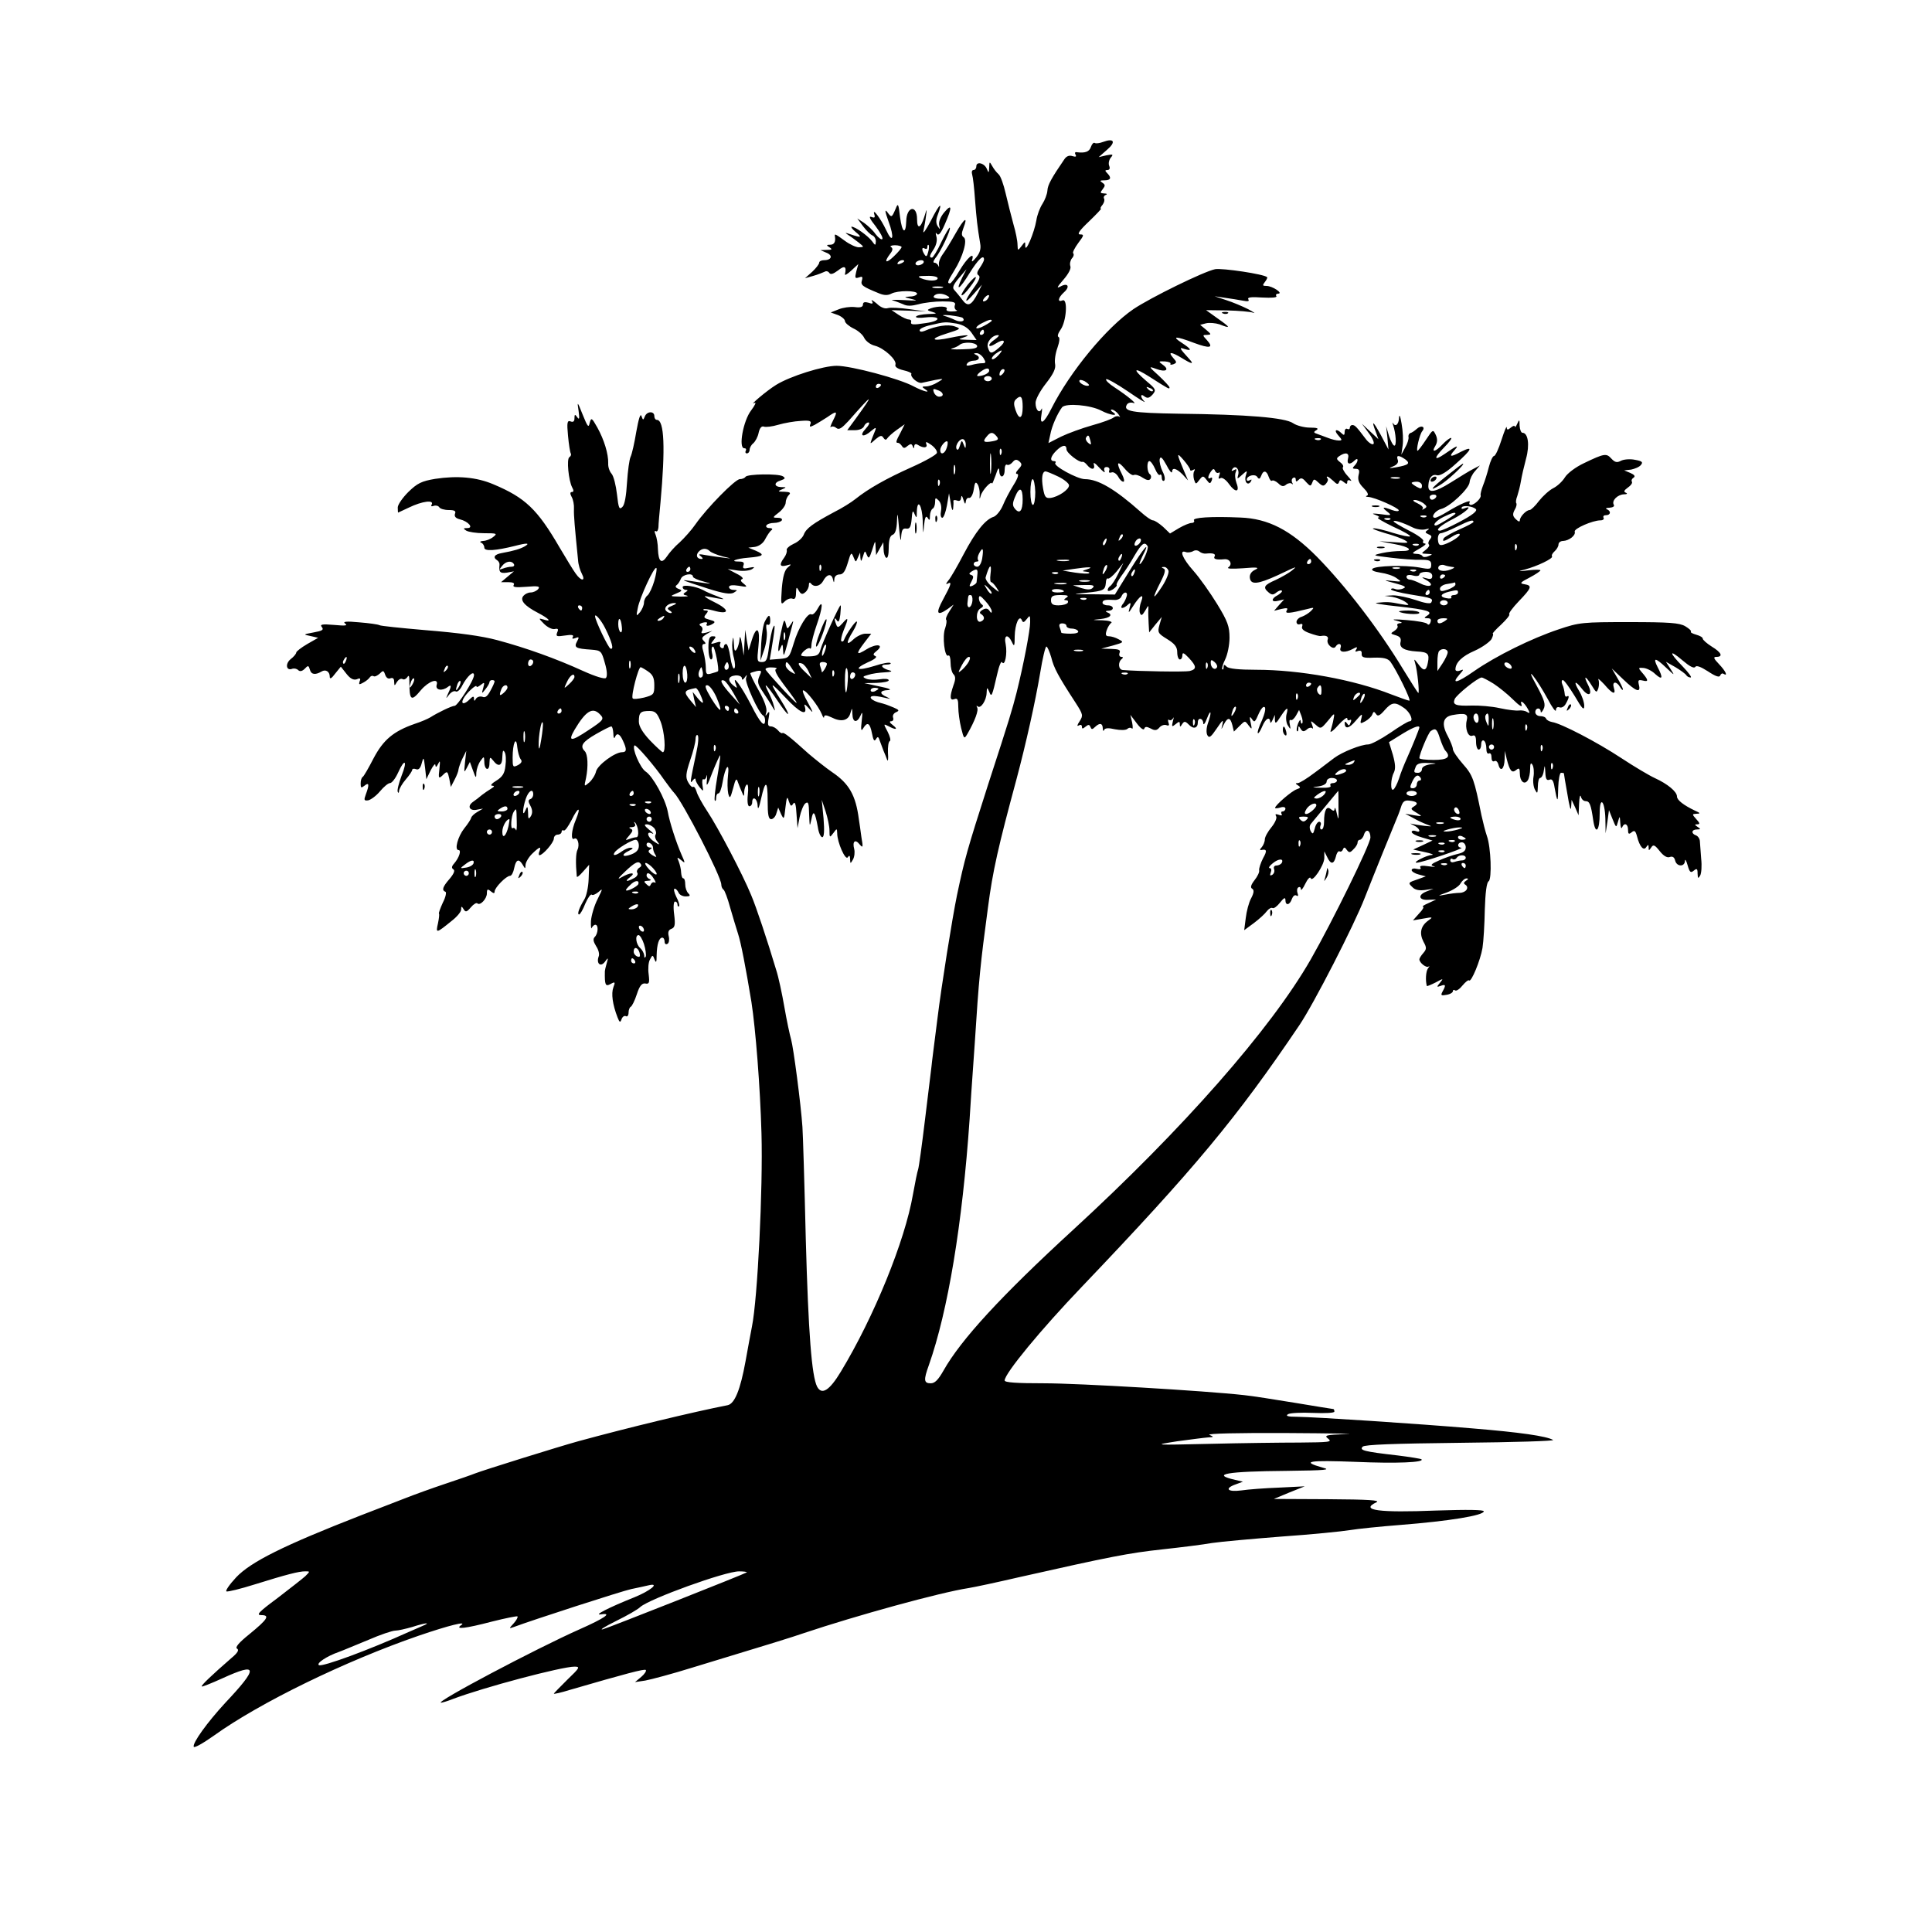 <?xml version="1.0" standalone="no"?>
<!DOCTYPE svg PUBLIC "-//W3C//DTD SVG 20010904//EN"
 "http://www.w3.org/TR/2001/REC-SVG-20010904/DTD/svg10.dtd">
<svg version="1.0" xmlns="http://www.w3.org/2000/svg"
 width="750pt" height="750pt" viewBox="0 0 750 750"
 preserveAspectRatio="xMidYMid meet">
<g transform="translate(0,750) scale(0.1,-0.1)"
fill="#000000" stroke="none">
<path d="M4282 6949 c-13 -5 -28 -7 -32 -4 -5 3 -11 -4 -15 -15 -6 -19 -22
-25 -54 -21 -7 2 -10 -2 -6 -9 5 -8 1 -10 -12 -6 -12 4 -23 0 -31 -12 -50 -73
-65 -100 -66 -122 -1 -14 -10 -37 -19 -51 -10 -15 -21 -44 -24 -65 -8 -47 -42
-128 -43 -100 0 20 0 20 -15 0 -14 -18 -14 -18 -15 6 0 14 -7 50 -16 80 -8 30
-22 84 -30 119 -8 35 -20 69 -28 75 -7 6 -18 20 -24 31 -11 19 -11 19 -12 -5
-1 -22 -2 -23 -9 -6 -9 23 -41 31 -41 10 0 -8 -5 -14 -11 -14 -6 0 -8 -8 -5
-18 3 -9 8 -53 11 -97 6 -77 9 -104 20 -170 4 -21 -1 -37 -16 -55 -13 -16 -19
-19 -15 -8 10 33 -19 8 -49 -42 -16 -28 -33 -50 -37 -50 -12 0 -10 7 16 49 34
54 53 120 37 130 -9 6 -9 15 -1 36 19 49 3 38 -31 -22 -18 -32 -40 -68 -50
-81 -9 -12 -16 -30 -14 -40 1 -9 0 -11 -2 -4 -3 6 -9 12 -15 12 -7 0 -5 7 3
18 20 23 62 112 56 118 -2 2 -17 -23 -33 -56 -15 -33 -32 -60 -36 -60 -12 0
-10 8 8 35 9 15 13 33 9 47 -4 14 -3 18 2 10 7 -8 16 3 31 38 29 66 28 82 -3
45 -15 -18 -22 -38 -19 -50 4 -17 4 -18 -6 -3 -7 11 -7 25 0 43 21 56 8 46
-26 -21 -20 -38 -33 -56 -29 -40 3 15 8 42 10 60 4 28 3 27 -7 -6 -14 -45 -28
-49 -28 -9 0 58 -41 50 -42 -8 -2 -54 -16 -44 -24 16 -6 53 -8 56 -17 33 -15
-35 -16 -36 -32 -14 -11 14 -10 4 4 -35 24 -64 17 -90 -9 -34 -20 43 -55 90
-46 61 4 -13 1 -15 -12 -10 -11 4 -4 -10 17 -36 18 -24 30 -46 26 -50 -3 -4
-15 5 -26 19 -10 15 -31 34 -45 44 l-26 17 23 -31 c12 -16 28 -32 36 -35 7 -3
13 -13 13 -23 -1 -17 -2 -17 -15 1 -16 21 -65 56 -79 56 -4 0 2 -9 15 -20 27
-22 23 -24 -18 -10 -24 8 -25 8 -9 -3 10 -6 28 -20 40 -29 21 -17 21 -17 0
-18 -11 0 -35 11 -54 25 -37 27 -41 29 -39 18 4 -22 -3 -33 -18 -33 -15 0 -16
-2 -3 -10 12 -8 10 -10 -10 -10 l-25 -1 23 -10 c26 -10 21 -29 -9 -29 -10 0
-19 -4 -19 -10 0 -5 -12 -21 -27 -35 l-28 -25 32 9 c18 5 37 13 44 16 6 4 14
2 18 -4 5 -8 15 -5 34 9 26 21 34 16 27 -15 -1 -5 10 1 25 15 l27 25 -8 -29
c-6 -25 -5 -28 10 -23 13 5 16 3 12 -11 -6 -19 1 -24 67 -51 19 -8 34 -8 47
-1 24 13 100 13 100 0 0 -5 -12 -11 -27 -11 -26 -2 -25 -2 7 -10 27 -6 19 -7
-30 -4 -36 2 -56 1 -45 -1 11 -3 29 -10 41 -15 15 -8 33 -7 60 0 21 6 63 11
93 11 42 0 52 -3 48 -14 -3 -8 -1 -17 6 -20 7 -2 -1 -5 -16 -5 -16 -1 -26 3
-22 9 7 12 -34 13 -62 3 -16 -6 -15 -8 7 -14 20 -6 17 -7 -17 -8 -23 -1 -44
-5 -47 -10 -3 -5 15 -6 39 -3 59 6 59 -14 0 -22 -52 -8 -61 -7 -58 5 2 5 -3 9
-10 9 -6 0 -24 8 -39 18 l-27 18 67 -2 67 -3 -65 9 c-36 5 -73 7 -83 4 -12 -4
-29 3 -44 18 -15 12 -23 17 -18 9 6 -10 2 -12 -14 -6 -14 4 -21 2 -21 -7 0
-10 -10 -13 -32 -10 -18 2 -46 -2 -63 -9 l-30 -12 28 -10 c15 -6 27 -17 27
-23 0 -7 15 -20 33 -29 18 -8 37 -25 42 -37 6 -12 24 -26 41 -30 36 -9 87 -56
80 -74 -3 -8 9 -16 30 -21 19 -4 34 -11 32 -14 -6 -12 25 -39 41 -35 9 2 32 7
51 11 35 6 35 6 10 -9 -14 -9 -34 -16 -45 -16 -17 0 -17 -2 -5 -10 28 -18 -5
-10 -43 10 -55 30 -243 80 -299 80 -52 0 -180 -40 -235 -74 -36 -22 -109 -84
-84 -70 8 4 2 -9 -13 -29 -31 -40 -50 -147 -27 -147 7 0 9 -4 6 -10 -3 -5 -1
-10 4 -10 6 0 11 6 11 14 0 7 6 19 14 25 8 7 18 25 21 41 4 18 11 27 20 24 7
-3 33 0 56 7 24 7 64 14 87 15 35 3 43 0 38 -12 -5 -12 -2 -13 17 -3 12 7 34
20 49 30 37 26 41 24 22 -13 -9 -18 -13 -30 -9 -26 5 4 14 3 21 -3 11 -9 21
-2 48 27 96 109 102 111 28 9 l-33 -45 29 0 c17 0 32 6 36 15 3 8 11 15 17 15
7 0 2 -11 -11 -25 -27 -29 -8 -35 23 -7 16 13 19 14 15 2 -3 -8 -10 -24 -14
-35 -7 -20 -7 -20 15 0 18 15 24 16 30 6 6 -9 11 -10 15 -3 4 6 20 21 37 33
l31 22 -16 -32 c-18 -33 -20 -41 -10 -40 4 0 10 -5 15 -12 6 -10 11 -10 22 0
12 9 16 9 20 -1 4 -11 6 -10 6 0 1 8 6 10 14 5 22 -14 39 -12 33 3 -4 11 0 10
19 -3 14 -10 24 -24 22 -31 -1 -7 -45 -32 -99 -56 -98 -44 -167 -83 -217 -123
-16 -13 -53 -36 -83 -51 -82 -44 -109 -63 -118 -88 -5 -12 -22 -28 -39 -35
-17 -8 -29 -19 -27 -24 2 -6 -2 -19 -10 -30 -20 -27 -17 -37 9 -30 20 6 21 5
5 -8 -12 -10 -19 -34 -23 -81 -4 -62 -4 -66 11 -51 9 9 23 14 30 11 10 -4 14
3 14 22 1 24 2 25 11 9 8 -14 14 -16 25 -6 8 6 14 19 14 28 0 9 3 12 8 6 12
-16 36 -11 47 9 14 27 32 31 38 9 4 -17 5 -17 6 0 1 10 9 17 20 17 14 0 22 12
32 45 12 41 14 43 22 23 9 -22 9 -22 17 -3 l9 20 1 -20 c2 -17 3 -16 10 5 7
23 8 24 15 6 7 -17 10 -14 21 20 12 38 12 38 13 9 l2 -30 14 25 14 25 1 -27
c0 -15 5 -30 10 -33 6 -4 10 11 10 38 0 31 5 47 15 51 10 3 16 21 17 53 1 38
3 33 8 -27 4 -41 7 -58 8 -37 2 30 6 37 20 35 13 -2 18 5 21 37 2 32 5 36 11
20 8 -18 9 -17 9 8 2 55 21 25 23 -35 1 -53 2 -56 5 -18 3 31 7 40 14 30 7
-12 9 -10 9 7 0 12 5 25 10 28 6 3 10 15 10 26 0 18 2 18 14 6 8 -8 12 -24 9
-40 -3 -15 -1 -27 5 -27 5 0 13 21 18 48 l8 47 7 -40 c3 -22 7 -31 9 -20 1 11
2 24 1 29 -1 5 5 6 14 3 10 -4 15 0 16 11 1 11 4 8 9 -8 5 -17 8 -19 9 -8 1
10 6 17 13 15 7 -1 15 13 18 33 4 27 7 32 15 20 5 -8 9 -26 8 -40 -1 -19 0
-20 4 -5 5 21 42 61 44 48 0 -4 6 10 14 32 9 28 13 33 14 18 1 -32 21 -29 21
3 0 14 4 23 9 20 5 -3 14 1 21 9 10 12 16 13 27 4 11 -10 11 -15 -3 -30 -11
-12 -13 -19 -5 -19 7 0 2 -17 -14 -42 -15 -24 -34 -60 -42 -80 -9 -21 -25 -40
-35 -44 -33 -10 -71 -58 -117 -145 -24 -46 -51 -93 -60 -103 -9 -11 -10 -16
-3 -12 19 11 14 -4 -17 -61 -30 -55 -24 -66 18 -37 l23 17 -17 -27 c-10 -15
-15 -29 -12 -32 3 -3 1 -18 -4 -33 -12 -30 -2 -114 12 -106 5 4 9 -9 9 -27 0
-19 5 -39 11 -45 9 -9 9 -20 0 -44 -15 -44 -14 -60 4 -53 12 5 15 -2 15 -31 0
-20 5 -56 11 -81 11 -44 12 -44 25 -22 29 51 44 91 37 102 -3 6 -3 8 2 4 12
-11 34 23 35 52 1 23 2 23 10 5 9 -24 11 -19 31 68 7 32 16 53 19 46 11 -17
21 34 14 70 -8 36 8 42 24 9 9 -20 11 -18 11 22 1 48 18 86 28 62 4 -10 8 -9
19 5 12 16 13 15 13 -12 0 -31 -25 -163 -53 -275 -18 -69 -24 -91 -110 -355
-83 -259 -91 -288 -121 -430 -19 -93 -60 -349 -76 -480 -11 -88 -22 -171 -23
-185 -2 -14 -13 -106 -25 -205 -12 -99 -24 -187 -27 -195 -3 -8 -12 -52 -20
-97 -31 -180 -151 -475 -280 -688 -44 -73 -74 -92 -92 -58 -21 41 -34 208 -44
573 -5 212 -11 408 -13 435 -6 89 -35 309 -44 340 -5 17 -17 73 -26 125 -9 52
-23 118 -32 145 -35 117 -77 243 -97 290 -33 81 -130 265 -170 325 -20 30 -39
65 -42 77 -4 13 -9 21 -14 18 -4 -2 -12 6 -19 19 -10 18 -9 33 8 84 12 34 21
71 21 82 0 12 4 19 8 16 5 -3 3 -33 -5 -68 -24 -114 -26 -124 -14 -108 6 8 11
10 11 4 0 -5 7 -19 16 -30 15 -18 15 -18 11 8 -2 15 -1 25 4 23 4 -3 10 3 12
12 2 10 3 2 1 -17 -3 -28 2 -21 22 33 15 37 28 66 30 65 1 -2 -4 -41 -12 -87
-8 -46 -12 -86 -9 -89 3 -3 5 2 5 11 0 10 4 17 9 17 5 0 12 19 16 43 10 61 28
84 21 26 -3 -25 -2 -56 1 -70 6 -21 8 -19 19 21 9 36 13 41 18 25 4 -11 11
-29 16 -40 8 -19 9 -19 9 2 1 12 5 24 10 27 5 4 7 -14 4 -39 -3 -28 0 -45 6
-45 6 0 11 7 11 15 0 27 20 16 21 -12 1 -19 5 -11 13 24 17 77 26 75 26 -5 0
-55 3 -72 14 -72 7 0 17 10 20 23 l7 22 11 -25 c11 -23 12 -22 17 25 5 42 7
46 13 25 7 -20 10 -22 17 -10 7 10 11 -2 13 -40 l4 -55 8 42 c5 24 15 48 22
54 12 9 14 2 15 -42 2 -49 2 -51 9 -19 7 38 14 29 25 -32 3 -21 11 -38 17 -38
7 0 9 23 5 73 l-7 72 15 -45 c8 -25 15 -58 15 -74 0 -28 1 -29 15 -10 14 19
14 19 15 -1 0 -35 32 -107 41 -93 6 9 9 7 9 -7 1 -19 1 -19 11 -2 6 10 8 29 5
41 -8 30 4 40 21 18 13 -15 14 -12 7 28 -3 25 -8 56 -10 70 -12 93 -38 138
-103 182 -25 17 -66 50 -92 72 -72 65 -97 85 -102 80 -2 -2 -10 2 -17 11 -7 8
-19 15 -27 15 -12 0 -14 7 -9 33 4 24 3 28 -5 17 -8 -12 -9 -11 -4 6 3 14 -7
43 -30 84 -20 35 -34 65 -32 67 3 2 14 5 25 8 19 3 20 1 10 -20 -9 -21 -7 -31
14 -62 14 -21 31 -47 37 -58 11 -18 11 -18 5 5 -3 14 -13 37 -21 53 -23 45 -7
30 36 -34 46 -69 56 -67 13 2 -47 75 -45 76 17 11 56 -60 87 -74 75 -34 -4 11
2 8 16 -8 19 -22 18 -18 -4 23 -15 26 -23 47 -18 47 12 0 59 -61 72 -92 5 -13
9 -18 9 -11 1 8 8 8 29 -2 37 -19 65 -13 73 16 7 23 7 23 8 -3 1 -34 18 -36
32 -5 7 17 8 12 4 -23 -4 -34 -2 -41 6 -27 16 26 26 21 34 -20 5 -26 9 -33 15
-23 7 12 10 11 15 -5 4 -11 11 -29 15 -40 5 -11 11 -27 14 -35 3 -8 5 4 3 27
-1 24 2 44 7 46 5 2 1 18 -8 36 -17 32 -17 32 3 22 29 -16 39 -13 17 4 -12 9
-15 15 -7 15 7 0 11 6 8 14 -3 8 2 17 11 21 14 6 13 9 -8 18 -30 12 -28 12
-62 21 -16 5 -28 13 -28 18 0 9 20 8 70 -4 8 -2 5 0 -7 6 -31 13 -29 26 5 27
16 1 3 7 -33 14 l-60 13 48 1 c26 1 47 5 47 10 0 6 -16 7 -35 4 -19 -3 -42 -2
-52 2 -16 7 -15 9 7 15 14 5 43 9 65 10 23 1 31 4 20 7 -32 8 -42 23 -15 23
13 0 20 3 17 6 -4 4 -32 -1 -62 -11 -68 -21 -84 -13 -26 14 26 11 38 21 29 24
-10 5 -9 9 5 20 31 25 0 30 -38 7 -42 -26 -44 -20 -9 26 l26 34 -23 0 c-12 0
-33 -10 -46 -22 -28 -27 -30 -14 -2 31 11 18 18 36 15 38 -4 5 -41 -48 -50
-72 -2 -5 -6 -7 -10 -4 -3 3 1 22 9 42 20 48 19 55 -4 28 -16 -18 -20 -19 -25
-5 -9 23 -7 31 3 15 6 -9 10 -2 13 23 2 20 3 36 1 36 -5 0 -71 -145 -78 -172
-5 -20 -13 -25 -41 -26 -19 -1 -34 1 -34 4 0 11 28 33 34 27 3 -4 6 2 6 13 0
11 9 45 20 77 24 68 27 106 4 64 -8 -15 -19 -25 -24 -22 -14 9 -51 -52 -69
-113 -17 -55 -18 -57 -55 -60 l-38 -3 6 35 c14 84 17 112 7 90 -5 -11 -12 -46
-16 -77 -6 -48 -10 -57 -27 -57 -19 0 -20 4 -14 59 8 71 -6 87 -25 28 l-13
-42 -7 40 -6 40 -3 -50 -3 -50 -7 45 c-4 26 -8 34 -9 20 -1 -14 -6 -32 -11
-40 -7 -11 -10 -7 -11 20 -2 30 -3 31 -6 8 -2 -15 0 -43 6 -62 5 -20 6 -38 1
-41 -4 -3 -11 17 -15 45 -4 27 -11 50 -16 50 -5 0 -9 -5 -9 -11 0 -5 -5 -7
-10 -4 -6 4 -7 11 -4 17 4 7 -2 8 -17 3 -21 -7 -22 -6 -10 9 12 14 11 16 -3
16 -12 0 -16 -10 -16 -45 0 -25 5 -45 10 -45 6 0 8 11 4 25 -3 14 -2 25 4 25
7 0 25 -91 19 -96 -1 -1 -12 -5 -24 -8 -20 -6 -23 -4 -23 21 0 15 -4 43 -9 61
-7 22 -6 32 2 32 8 0 7 4 -1 12 -10 10 -7 15 10 26 l23 13 -24 -7 c-17 -4 -21
-3 -16 6 4 7 2 16 -5 20 -8 5 -5 9 9 13 12 3 19 1 15 -4 -7 -11 7 -11 24 0 10
6 7 10 -13 15 -22 6 -25 9 -15 21 10 12 10 15 0 15 -8 0 -11 2 -9 5 3 2 20 0
38 -5 63 -18 66 2 5 32 -33 16 -47 27 -31 23 74 -14 80 -15 42 0 -22 8 -47 19
-55 24 -28 15 -80 23 -80 12 0 -6 6 -11 13 -11 8 0 8 -3 -2 -9 -11 -7 -10 -10
5 -13 10 -3 -1 -4 -25 -4 -41 1 -42 1 -16 12 24 10 25 12 9 18 -11 4 -14 10
-8 14 6 4 13 15 17 25 6 17 47 25 47 8 0 -4 19 -13 43 -19 41 -11 30 -10 -55
3 -41 6 -34 4 70 -30 60 -19 87 -23 100 -16 16 10 16 10 0 11 -10 0 -18 5 -18
11 0 7 13 9 38 5 33 -6 35 -5 19 8 -12 9 -14 15 -6 18 7 2 -3 12 -22 21 l-34
18 40 -6 c22 -3 47 0 55 6 12 8 9 9 -12 5 -22 -5 -26 -3 -22 9 4 11 0 15 -17
15 -39 0 -13 11 36 15 59 5 66 11 29 27 l-29 12 26 3 c16 3 32 14 40 31 8 15
18 30 24 34 6 4 2 8 -8 8 -10 0 -15 5 -12 10 3 6 17 10 30 10 13 0 27 5 30 10
3 6 -4 10 -16 10 -21 0 -21 1 5 21 14 11 26 28 26 38 0 9 5 22 12 29 9 9 5 12
-17 13 -26 0 -27 2 -10 9 19 8 19 9 -2 9 -29 1 -30 18 -2 26 17 6 19 9 8 16
-18 11 -138 9 -145 -2 -3 -5 -13 -9 -22 -9 -18 0 -128 -112 -172 -175 -15 -22
-43 -53 -61 -70 -19 -16 -41 -41 -50 -55 -21 -31 -33 -21 -35 28 0 20 -5 46
-9 56 -5 11 -5 17 1 14 5 -4 9 4 10 15 0 12 4 56 8 97 19 209 15 320 -14 320
-6 0 -10 7 -10 15 0 20 -29 19 -37 -2 -6 -15 -7 -15 -13 2 -4 12 -11 -11 -20
-61 -7 -43 -17 -87 -22 -97 -5 -10 -11 -55 -14 -100 -3 -51 -9 -87 -18 -95
-12 -12 -15 -5 -21 49 -4 35 -13 71 -21 80 -8 9 -14 27 -13 40 1 37 -16 92
-42 139 -22 39 -24 40 -30 18 -4 -20 -8 -15 -27 32 -21 53 -22 53 -16 15 4
-30 3 -36 -5 -25 -9 13 -11 12 -11 -4 0 -12 -5 -16 -15 -12 -13 5 -15 -4 -10
-56 3 -33 8 -65 11 -69 2 -4 0 -10 -6 -14 -11 -7 -3 -90 11 -117 7 -12 6 -18
-1 -18 -7 0 -8 -6 -1 -19 6 -10 10 -31 9 -47 -1 -25 3 -69 16 -199 1 -17 8
-40 15 -53 15 -29 -3 -29 -24 1 -9 12 -37 58 -63 102 -86 148 -133 193 -257
245 -66 28 -140 34 -226 21 -53 -9 -69 -17 -104 -51 -22 -22 -41 -49 -41 -60
0 -11 1 -20 1 -20 1 0 19 9 41 19 53 26 102 32 89 11 -3 -5 0 -7 8 -4 8 3 18
1 22 -5 3 -6 20 -11 37 -11 23 0 29 -4 24 -15 -3 -10 3 -17 19 -21 33 -8 55
-34 29 -34 -16 0 -17 -2 -4 -10 8 -5 39 -10 69 -10 50 0 53 -1 35 -15 -10 -8
-28 -15 -39 -15 -11 -1 -14 -4 -7 -7 6 -2 12 -11 12 -19 0 -15 44 -12 120 7
46 12 59 11 37 -2 -18 -10 -40 -17 -89 -26 -29 -5 -36 -17 -18 -28 6 -4 10
-12 9 -18 -3 -28 2 -34 29 -30 l27 5 -25 -21 -25 -21 28 0 c18 0 26 -4 21 -11
-5 -9 9 -10 49 -7 46 4 55 2 46 -9 -6 -7 -19 -13 -29 -13 -10 0 -22 -6 -28
-13 -15 -17 4 -39 56 -66 44 -23 56 -37 22 -26 -20 6 -20 5 2 -17 13 -13 31
-22 41 -20 13 3 16 0 10 -13 -6 -16 -2 -17 31 -12 25 4 34 2 30 -5 -5 -8 -1
-9 10 -5 14 6 15 3 6 -13 -13 -24 -5 -28 55 -32 38 -3 40 -5 53 -52 9 -30 10
-52 4 -58 -5 -5 -39 5 -88 27 -105 48 -222 90 -334 120 -60 16 -146 28 -282
39 -92 8 -171 16 -175 19 -5 3 -40 8 -78 11 -52 5 -66 3 -55 -5 11 -8 0 -9
-43 -5 -47 4 -56 2 -48 -8 9 -11 2 -15 -31 -21 -42 -8 -42 -8 -13 -14 l30 -7
-42 -24 c-24 -14 -43 -29 -43 -33 0 -5 -10 -17 -22 -26 -22 -18 -17 -47 7 -37
7 2 17 0 22 -5 7 -7 16 -5 26 5 13 14 15 13 20 -4 5 -19 21 -21 45 -7 16 10
32 0 32 -20 0 -11 7 -7 21 12 l22 27 22 -28 c15 -19 27 -25 40 -21 13 6 16 3
11 -8 -4 -13 -2 -14 14 -5 10 5 22 15 25 20 4 6 10 8 15 5 5 -3 15 2 24 10 13
13 15 13 21 -4 4 -12 12 -18 21 -14 9 3 14 -1 14 -13 1 -18 1 -18 11 -1 6 9
15 14 21 11 6 -4 14 0 19 7 6 10 8 5 8 -16 0 -75 7 -80 45 -34 30 35 70 49 61
20 -6 -20 21 -25 43 -8 15 12 15 3 1 -26 -9 -21 -9 -21 5 -3 8 10 19 15 25 12
6 -4 17 6 25 22 19 37 46 61 46 41 0 -20 -63 -118 -75 -119 -11 0 -65 -26 -95
-45 -8 -5 -35 -17 -60 -25 -83 -29 -122 -62 -160 -134 -19 -37 -38 -70 -42
-72 -5 -3 -8 -14 -8 -26 0 -17 2 -18 15 -8 18 15 19 3 5 -34 -8 -22 -7 -25 9
-23 10 2 31 17 46 35 15 18 32 32 39 32 7 0 21 18 31 40 26 58 38 49 14 -11
-11 -29 -18 -57 -15 -63 2 -6 5 -4 5 4 1 8 12 28 26 44 14 16 25 33 25 37 0 5
7 6 15 3 9 -4 17 3 22 23 7 26 8 25 13 -17 l5 -45 17 35 c10 19 18 28 18 20 1
-10 4 -9 11 5 7 15 8 11 5 -17 -5 -42 -4 -44 17 -23 13 12 15 10 21 -18 l6
-32 15 29 c8 15 15 33 15 40 1 6 7 25 15 41 l15 30 -5 -45 c-4 -40 -4 -42 7
-21 l12 23 12 -33 c11 -31 13 -32 13 -8 1 14 8 34 16 45 14 19 14 19 15 -3 0
-33 20 -39 20 -6 1 25 2 26 14 11 21 -28 36 -21 36 15 1 22 3 28 9 17 5 -8 6
-32 3 -53 -3 -30 -12 -43 -36 -58 -17 -10 -24 -19 -16 -19 11 -1 10 -3 -4 -12
-10 -6 -26 -17 -35 -24 -9 -8 -25 -20 -35 -27 -24 -17 -13 -37 17 -30 l22 4
-22 -13 c-12 -7 -23 -17 -24 -23 -1 -5 -13 -24 -27 -41 -25 -32 -39 -84 -22
-84 12 0 2 -30 -17 -52 -10 -11 -11 -18 -3 -23 7 -4 2 -17 -15 -37 -27 -31
-31 -44 -16 -50 5 -1 1 -21 -10 -42 -10 -22 -17 -41 -15 -43 2 -2 0 -19 -4
-38 -9 -39 -7 -39 52 9 21 16 38 36 38 45 0 14 2 14 10 1 7 -12 12 -11 28 8
10 12 22 19 25 15 11 -10 37 18 37 39 0 17 3 18 15 8 11 -9 15 -9 15 -1 0 15
45 61 60 61 6 0 13 14 16 30 7 34 18 38 33 13 10 -17 10 -17 11 -1 0 9 11 29
25 43 30 29 37 31 29 10 -4 -8 -3 -15 0 -15 13 0 56 49 56 65 0 8 7 15 15 15
8 0 15 5 15 11 0 5 4 8 8 5 5 -3 18 16 31 41 26 53 38 53 16 0 -17 -40 -20
-81 -6 -73 13 8 22 -23 13 -42 -7 -14 -8 -51 -3 -105 1 -4 11 4 24 19 l24 27
-2 -56 c-1 -31 -9 -67 -17 -79 -19 -31 -29 -58 -20 -58 4 0 15 19 24 42 10 23
21 38 25 35 3 -4 15 1 26 10 18 16 17 14 -3 -27 -13 -25 -24 -63 -26 -85 -1
-22 1 -34 3 -27 3 6 9 12 14 12 13 0 11 -34 -2 -47 -8 -8 -6 -18 5 -36 9 -13
14 -31 10 -40 -10 -27 7 -43 24 -21 13 18 14 18 7 -6 -4 -14 -7 -27 -7 -30 -1
-54 2 -61 22 -50 18 10 19 8 11 -13 -9 -24 -3 -67 16 -116 8 -21 11 -22 16 -7
4 10 11 14 17 11 5 -3 10 3 10 14 0 10 4 21 9 23 4 2 15 23 23 48 11 34 20 44
33 42 15 -3 17 2 13 36 -3 21 -1 47 5 57 10 19 11 19 18 0 6 -15 8 -11 8 17 1
42 9 68 22 68 5 0 9 -7 9 -16 0 -8 5 -12 11 -8 6 3 8 16 5 29 -4 16 -1 25 10
29 14 5 16 16 11 56 -4 29 -2 50 3 50 6 0 10 -5 10 -12 0 -6 3 -9 6 -6 3 4 -2
20 -11 37 -8 17 -11 31 -6 31 5 0 11 -7 15 -15 3 -8 15 -15 28 -15 17 0 19 3
10 12 -7 7 -12 22 -12 35 0 13 -3 23 -7 23 -5 0 -8 10 -9 23 0 12 -5 31 -9 42
-8 18 -7 19 9 6 16 -14 17 -13 2 20 -21 48 -47 128 -54 169 -10 50 -58 137
-86 155 -21 14 -54 91 -43 101 5 6 81 -83 117 -136 14 -19 30 -41 37 -48 33
-34 183 -325 183 -356 0 -8 4 -17 9 -20 4 -3 16 -34 25 -68 10 -35 24 -81 31
-103 11 -33 30 -131 52 -265 16 -103 34 -329 39 -510 6 -214 -15 -641 -37
-750 -5 -25 -16 -85 -25 -135 -20 -110 -42 -164 -69 -170 -133 -26 -386 -87
-580 -140 -73 -20 -371 -113 -401 -125 -12 -5 -64 -23 -115 -40 -51 -17 -120
-42 -153 -55 -34 -13 -113 -44 -176 -68 -300 -117 -426 -180 -483 -240 -27
-29 -43 -53 -38 -55 6 -2 55 10 109 27 125 39 172 51 197 51 19 0 19 0 0 -19
-11 -10 -60 -48 -108 -85 -73 -54 -84 -66 -63 -66 35 0 25 -16 -46 -74 -41
-33 -56 -51 -48 -56 9 -5 3 -16 -21 -36 -77 -67 -119 -107 -116 -111 2 -2 39
13 81 32 138 63 140 42 10 -96 -70 -76 -127 -155 -122 -170 2 -6 37 14 78 43
178 128 511 290 795 388 120 41 190 58 165 41 -26 -18 17 -13 120 14 52 13 96
22 99 20 2 -3 -4 -15 -15 -27 -19 -21 -19 -21 1 -14 72 27 418 139 455 147 25
5 56 12 69 15 44 10 5 -22 -57 -47 -100 -40 -160 -71 -129 -66 46 7 14 -15
-83 -58 -171 -76 -564 -284 -538 -285 4 0 25 6 45 14 121 46 424 126 473 126
23 0 21 -4 -28 -51 -28 -28 -52 -52 -52 -54 0 -2 28 4 63 15 217 63 288 82
294 77 3 -4 -5 -16 -18 -27 l-24 -20 40 6 c22 4 105 26 185 51 323 98 377 115
430 133 203 68 529 158 640 175 25 4 113 23 195 42 355 80 427 94 555 108 74
8 162 19 195 25 33 5 155 16 270 25 116 8 235 20 265 25 30 5 118 14 195 20
191 15 325 37 325 53 0 6 -62 7 -184 3 -225 -9 -298 1 -233 32 17 8 -29 11
-188 12 l-210 1 60 25 60 24 -100 -5 c-55 -2 -121 -7 -147 -11 -54 -7 -66 8
-20 24 l27 10 -30 7 c-96 22 -35 33 200 35 155 2 174 4 138 13 -84 24 -54 29
129 22 162 -7 269 -2 256 10 -2 2 -44 9 -93 15 -131 15 -149 20 -135 34 8 8
120 12 382 15 204 2 365 7 357 11 -25 15 -131 30 -314 45 -211 18 -608 44
-680 45 -35 0 -46 3 -35 10 8 5 52 7 97 5 49 -2 83 0 83 5 0 6 -2 10 -4 10 -3
0 -69 11 -148 24 -79 13 -168 27 -198 30 -152 17 -643 46 -777 46 -106 0 -153
3 -153 11 0 27 141 198 300 364 437 458 601 655 844 1015 55 81 213 389 254
495 34 87 112 279 121 300 5 11 14 34 19 50 7 23 14 29 32 27 31 -3 38 -11 20
-22 -16 -10 -15 -11 15 -29 17 -10 15 -11 -15 -6 l-35 6 30 -16 c17 -10 41
-21 55 -26 21 -8 20 -8 -10 -5 -19 2 -42 6 -50 8 -8 2 -5 0 8 -6 24 -11 31
-32 7 -22 -8 3 -15 1 -15 -4 0 -5 18 -15 40 -21 l41 -12 -38 -18 -37 -17 45
-10 c24 -5 37 -10 28 -11 -22 -1 -79 -31 -59 -30 20 0 188 57 173 58 -18 1
-16 21 2 21 8 0 15 -9 15 -19 0 -14 -9 -21 -31 -26 -18 -4 -50 -15 -72 -25
-32 -14 -36 -19 -21 -23 11 -3 1 -3 -20 0 -26 4 -37 2 -32 -5 4 -6 -2 -8 -14
-5 -11 3 -20 1 -20 -5 0 -5 12 -13 28 -17 l27 -7 -30 -11 c-39 -13 -40 -14
-22 -31 10 -11 27 -14 49 -11 l33 5 -28 -11 c-35 -14 -29 -35 9 -32 l29 1 -30
-14 c-16 -7 -26 -13 -21 -14 5 0 -1 -12 -15 -26 l-24 -27 40 7 c38 7 39 6 19
-8 -29 -21 -35 -49 -18 -82 13 -23 12 -29 -1 -44 -8 -9 -15 -20 -15 -24 0 -14
28 -35 36 -28 5 4 3 0 -3 -8 -8 -12 -10 -46 -4 -68 1 -1 16 5 34 14 31 17 31
16 17 -1 -14 -17 -13 -18 3 -12 19 7 21 3 7 -22 -8 -15 -6 -17 15 -13 14 2 25
9 25 14 0 5 4 7 9 3 5 -3 18 6 29 20 11 13 22 22 25 19 8 -9 44 78 52 126 4
25 8 92 9 149 2 64 7 106 15 110 13 9 9 132 -7 176 -6 17 -15 53 -21 80 -28
139 -33 155 -72 199 -21 24 -39 50 -39 58 0 7 -9 30 -20 51 -25 46 -19 74 18
81 50 9 62 5 56 -20 -8 -32 5 -67 22 -60 10 4 14 -3 14 -24 0 -17 5 -30 10
-30 6 0 10 9 10 21 0 11 5 17 10 14 6 -3 10 -17 10 -31 0 -14 4 -22 10 -19 6
3 10 -3 10 -15 0 -12 4 -18 11 -15 6 4 13 -2 16 -14 8 -30 23 -16 24 22 l1 32
7 -31 c12 -47 20 -57 37 -43 11 9 14 7 14 -14 0 -30 18 -46 31 -26 5 8 9 28 9
44 0 22 3 26 9 16 5 -8 7 -29 4 -47 -3 -17 0 -40 6 -50 9 -17 10 -15 11 14 0
17 4 32 9 32 5 0 12 12 14 28 4 24 4 24 6 -7 1 -25 5 -32 16 -28 10 5 16 -4
20 -31 11 -60 13 -60 14 1 1 31 6 57 11 57 6 0 10 -1 11 -2 0 -2 6 -39 14 -83
7 -44 13 -66 14 -50 l2 30 14 -30 13 -30 2 45 c1 25 4 37 7 28 2 -10 10 -18
18 -18 16 0 21 -13 30 -75 9 -59 25 -41 25 28 0 69 20 49 22 -21 l1 -57 7 45
6 45 14 -35 c14 -34 14 -35 21 -10 7 24 7 24 9 -5 1 -16 4 -24 7 -17 8 20 23
14 23 -9 0 -17 3 -19 14 -10 11 9 15 6 21 -16 10 -40 26 -58 36 -41 7 10 9 10
9 -2 0 -13 1 -13 10 0 8 13 14 10 33 -14 15 -19 29 -27 39 -23 11 4 18 -1 21
-14 6 -24 37 -25 38 -1 0 9 5 2 10 -16 8 -28 12 -32 24 -22 12 10 15 8 15 -11
1 -20 2 -21 10 -8 5 9 7 38 4 65 -2 27 -4 57 -5 67 0 10 -7 21 -15 24 -20 7
-18 23 4 23 14 0 15 2 2 10 -12 8 -12 10 -1 10 11 0 10 5 -4 20 -17 19 -17 20
1 21 16 0 15 3 -6 12 -44 21 -70 41 -70 55 0 19 -37 49 -85 71 -22 10 -81 45
-131 78 -94 62 -234 135 -269 140 -11 2 -21 8 -23 13 -2 6 -12 10 -23 10 -10
0 -19 7 -19 15 0 18 20 20 21 3 0 -7 5 -3 11 9 9 18 4 34 -26 90 -24 43 -29
57 -14 39 13 -16 38 -56 56 -89 17 -33 32 -53 32 -44 0 10 6 14 14 11 8 -3 19
3 25 15 13 23 14 34 3 27 -4 -2 -8 3 -8 12 -1 9 -4 25 -9 35 -4 9 -3 17 2 17
5 0 25 -28 46 -62 29 -50 37 -58 37 -38 0 14 -9 40 -20 58 -23 38 -16 43 12 7
26 -33 42 -22 23 16 -20 39 -10 37 14 -2 18 -29 19 -30 26 -10 3 11 3 26 0 33
-4 7 7 -2 23 -19 32 -38 46 -42 37 -13 -8 25 10 27 24 3 6 -10 11 -14 11 -9 0
5 -10 25 -22 45 l-21 36 44 -42 c50 -48 70 -55 61 -21 -4 18 -2 20 16 16 23
-6 22 2 -6 34 -13 15 -12 17 8 15 12 -1 33 -11 46 -24 28 -25 31 -15 9 27 -20
39 -9 38 33 -2 34 -32 34 -32 17 -5 l-18 28 37 -21 c20 -12 39 -26 42 -31 3
-5 10 -9 17 -9 6 0 -8 19 -31 43 -54 55 -54 69 0 23 27 -23 44 -32 49 -25 4 7
21 1 49 -17 30 -20 45 -25 48 -16 2 6 8 10 13 6 18 -11 8 11 -18 38 -21 22
-23 28 -10 28 27 0 20 17 -18 40 -19 12 -35 26 -35 31 0 5 -11 11 -25 15 -14
4 -24 9 -21 12 3 3 -7 12 -22 21 -22 13 -62 16 -217 16 -181 0 -194 -1 -274
-28 -105 -35 -243 -103 -328 -162 -67 -47 -92 -53 -57 -13 17 19 17 21 2 15
-10 -4 -18 -2 -18 4 0 27 26 52 75 73 29 13 58 34 65 45 6 12 8 21 5 21 -3 0
11 16 32 35 20 19 35 37 32 40 -4 3 13 26 37 51 50 52 53 61 22 66 -20 3 -17
7 20 26 23 12 42 25 42 28 0 3 -21 3 -47 0 -40 -5 -43 -4 -14 3 49 13 111 43
106 51 -3 4 2 13 10 20 8 7 15 19 15 26 0 8 8 14 18 14 23 1 50 22 45 36 -4
12 70 44 100 44 10 0 15 5 12 10 -3 6 1 10 9 10 19 0 21 16 4 23 -7 3 -3 6 10
6 13 1 20 5 17 11 -10 16 14 40 39 41 12 0 15 3 8 6 -10 4 -8 9 7 20 12 8 19
18 16 23 -3 5 0 12 7 16 7 5 3 11 -13 18 l-24 10 27 3 c14 3 32 10 38 18 9 11
5 15 -23 20 -19 4 -44 2 -55 -4 -15 -8 -23 -6 -37 9 -19 21 -27 20 -106 -18
-32 -15 -64 -39 -74 -55 -9 -15 -29 -34 -45 -42 -16 -8 -41 -31 -56 -50 -14
-19 -31 -35 -36 -35 -13 0 -38 -26 -38 -40 0 -7 -6 -5 -15 4 -13 12 -14 20 -5
37 7 11 9 23 6 26 -2 3 -1 15 4 27 4 13 11 38 14 57 3 19 12 58 20 88 15 54 8
101 -14 101 -5 0 -10 12 -11 28 0 24 -1 25 -9 7 -5 -11 -9 -16 -9 -11 -1 5 -8
3 -16 -4 -12 -10 -15 -10 -16 1 0 8 -9 -14 -20 -48 -11 -35 -24 -63 -29 -63
-5 0 -14 -19 -20 -42 -6 -24 -16 -56 -23 -73 -6 -16 -11 -34 -9 -38 3 -11 -24
-37 -38 -37 -6 0 -8 5 -5 10 8 13 -38 -7 -87 -37 -21 -13 -42 -23 -47 -23 -19
0 0 28 23 34 34 8 109 79 111 104 1 12 10 31 21 43 l19 22 -25 -13 c-14 -7
-53 -31 -88 -53 -64 -40 -90 -43 -87 -10 2 29 15 44 34 38 11 -3 37 12 74 46
62 55 68 70 18 45 -41 -22 -48 -20 -25 6 20 23 10 19 -39 -15 -41 -28 -42 -16
-1 26 20 20 32 37 27 37 -5 0 -20 -11 -33 -25 -28 -30 -45 -33 -28 -6 8 14 9
26 2 42 -11 23 -11 23 -39 -19 -15 -23 -30 -42 -32 -42 -7 0 8 64 18 76 14 17
-3 25 -20 10 -9 -8 -20 -16 -26 -17 -5 -2 -9 -9 -7 -16 1 -7 -4 -25 -13 -40
l-15 -28 5 35 c3 19 1 58 -4 85 -5 31 -9 39 -10 23 -1 -26 -14 -37 -24 -20 -2
4 -2 0 1 -8 11 -33 14 -80 5 -80 -5 0 -14 17 -21 38 l-11 37 5 -45 4 -45 -29
55 c-31 57 -39 62 -20 13 l10 -28 -32 30 -32 30 27 -37 c15 -20 23 -39 17 -42
-5 -3 -19 6 -30 21 -34 45 -41 53 -51 53 -6 0 -10 -5 -10 -11 0 -5 -4 -7 -10
-4 -5 3 -10 -2 -10 -11 0 -14 -3 -15 -12 -6 -20 20 -32 13 -13 -8 16 -18 16
-20 2 -20 -9 0 -26 4 -39 9 -13 5 -32 12 -43 16 -16 5 -17 8 -5 15 11 7 3 10
-25 10 -22 0 -52 8 -65 17 -31 22 -180 34 -443 37 -184 3 -219 9 -202 36 4 6
14 9 24 6 20 -8 -20 26 -72 60 -22 14 -36 28 -33 32 4 3 41 -18 84 -47 42 -29
71 -47 65 -40 -17 17 -17 34 0 20 11 -8 18 -7 31 7 15 18 14 21 -24 53 -56 48
-50 56 13 16 75 -48 77 -49 77 -41 0 4 -19 24 -41 45 -41 37 -41 38 -11 27 37
-14 54 -4 26 16 -18 13 -17 14 8 13 14 -1 24 -5 22 -9 -3 -4 2 -5 11 -2 14 6
14 8 -1 25 -22 25 -7 24 34 -1 39 -24 48 -25 30 -5 -41 45 -42 48 -19 40 30
-9 26 0 -11 24 -42 27 -24 27 47 0 62 -23 78 -20 50 11 -18 19 -17 20 1 20 17
1 17 2 -4 20 l-23 19 23 6 c13 3 36 1 52 -4 45 -18 44 -13 -6 22 l-46 33 81
-1 c45 -1 91 -5 102 -9 11 -4 2 2 -20 14 -22 11 -60 27 -85 35 l-45 15 40 -6
c22 -3 53 -8 69 -11 20 -4 27 -3 22 5 -5 8 11 10 54 7 37 -2 58 0 55 5 -4 6 0
10 7 10 21 1 -23 30 -45 30 -16 0 -17 2 -7 15 7 9 11 17 9 19 -12 12 -175 36
-202 31 -44 -9 -250 -110 -317 -155 -104 -71 -246 -242 -319 -387 -28 -56 -46
-67 -38 -22 3 19 3 28 0 21 -8 -19 -23 -4 -23 24 0 14 18 47 40 75 29 37 39
58 36 75 -3 14 1 42 9 64 8 23 10 40 4 42 -5 2 -2 14 8 28 23 32 29 122 8 114
-21 -9 -18 10 5 31 25 22 16 39 -13 23 -17 -9 -14 -3 11 26 20 23 31 44 27 53
-3 9 0 22 6 30 7 7 9 16 5 20 -3 3 6 21 20 40 22 29 23 33 7 33 -13 0 -3 15
34 50 29 28 50 50 47 50 -4 0 -1 7 6 15 6 8 9 18 6 24 -3 5 0 12 6 14 8 3 5 6
-6 6 -16 1 -16 3 -5 17 10 13 10 17 -2 25 -11 7 -9 9 9 9 24 0 28 10 10 28 -9
9 -9 12 1 12 8 0 11 6 7 16 -4 9 -1 23 6 32 11 13 9 14 -17 9 l-30 -7 33 29
c35 30 27 46 -16 30z m-782 -408 c0 -4 -13 -20 -30 -36 -31 -30 -40 -24 -15 9
11 14 12 22 4 27 -6 3 1 7 15 7 14 0 26 -4 26 -7z m103 -20 c-4 -17 -8 -19
-14 -9 -12 18 -11 31 1 23 6 -3 10 -1 10 6 0 7 2 10 5 8 2 -3 2 -15 -2 -28z
m217 -29 c0 -4 -7 -18 -16 -31 -12 -17 -13 -25 -5 -30 8 -5 2 -20 -19 -49 -39
-54 -38 -67 1 -22 l31 35 -15 -31 c-26 -51 -40 -57 -62 -27 -11 15 -25 31 -31
38 -8 8 -3 20 18 45 l30 35 -17 -33 c-28 -57 -10 -46 29 18 33 53 56 75 56 52z
m-310 -6 c0 -2 -7 -7 -16 -10 -8 -3 -12 -2 -9 4 6 10 25 14 25 6z m75 -6 c-3
-5 -13 -10 -21 -10 -8 0 -12 5 -9 10 3 6 13 10 21 10 8 0 12 -4 9 -10z m55
-60 c0 -12 -37 -12 -65 0 -15 7 -10 9 23 9 23 1 42 -3 42 -9z m18 -37 c-10 -2
-26 -2 -35 0 -10 3 -2 5 17 5 19 0 27 -2 18 -5z m22 -33 c11 -7 5 -10 -23 -10
-23 0 -36 4 -32 10 8 13 35 13 55 0z m155 -9 c-3 -6 -11 -11 -16 -11 -5 0 -4
6 3 14 14 16 24 13 13 -3z m-98 -75 c13 -13 -8 -19 -30 -8 -12 6 -31 13 -42
16 -11 3 -1 4 23 2 24 -3 46 -7 49 -10z m113 -11 c0 -2 -13 -11 -30 -20 -16
-9 -30 -12 -30 -8 0 5 10 13 23 19 25 13 37 16 37 9z m-137 -11 c26 -5 44 -16
58 -35 l20 -29 -38 1 c-34 1 -35 2 -13 9 37 12 8 11 -50 -1 -74 -16 -84 -5
-16 16 57 18 58 19 32 28 -26 9 -72 2 -118 -18 -11 -4 -18 -3 -18 3 0 6 19 15
43 20 55 13 56 13 100 6z m107 -34 c0 -5 -5 -10 -11 -10 -5 0 -7 5 -4 10 3 6
8 10 11 10 2 0 4 -4 4 -10z m43 -27 c-32 -21 -29 -37 2 -17 34 22 44 10 14
-15 -30 -26 -36 -26 -44 0 -7 20 17 49 40 48 6 0 0 -7 -12 -16z m-70 -25 c3
-10 -13 -13 -57 -14 -33 -1 -52 0 -41 3 11 3 24 9 30 14 14 13 62 11 68 -3z
m82 -38 c-10 -11 -21 -17 -24 -14 -3 3 3 12 13 20 28 20 32 17 11 -6z m-57
-10 c10 -17 10 -20 -5 -20 -10 0 -29 -3 -42 -7 -17 -4 -22 -3 -17 5 4 7 16 12
27 12 21 0 26 16 7 23 -9 4 -8 6 2 6 8 1 21 -8 28 -19z m22 -49 c0 -10 -24
-21 -43 -21 -7 0 -3 7 7 15 22 17 36 19 36 6z m52 -13 c-7 -7 -12 -8 -12 -2 0
14 12 26 19 19 2 -3 -1 -11 -7 -17z m-42 -18 c0 -5 -7 -10 -15 -10 -8 0 -15 5
-15 10 0 6 7 10 15 10 8 0 15 -4 15 -10z m377 -26 c-7 -7 -37 7 -37 17 0 6 9
5 21 -1 11 -7 19 -14 16 -16z m-807 2 c0 -3 -4 -8 -10 -11 -5 -3 -10 -1 -10 4
0 6 5 11 10 11 6 0 10 -2 10 -4z m1055 -24 c-3 -3 -11 0 -18 7 -9 10 -8 11 6
5 10 -3 15 -9 12 -12z m-831 2 c20 -8 21 -24 2 -24 -8 0 -16 7 -20 15 -6 17
-4 18 18 9z m326 -64 c0 -47 -14 -52 -28 -11 -7 20 -7 32 1 40 20 20 27 12 27
-29z m305 -14 c34 -18 71 -23 45 -6 -8 5 -10 10 -4 10 6 0 18 -8 25 -17 7 -10
9 -15 5 -11 -5 4 -15 3 -22 -2 -6 -6 -44 -20 -84 -31 -39 -11 -94 -31 -121
-44 l-49 -25 7 32 c6 34 28 83 46 107 15 17 110 9 152 -13z m-406 -100 c9 -11
6 -15 -16 -19 -34 -6 -40 -2 -23 18 15 19 24 19 39 1z m364 -17 c4 -16 3 -18
-9 -8 -7 6 -11 15 -8 20 8 13 11 11 17 -12z m-484 -17 c0 -14 -2 -14 -8 2 -7
19 -8 18 -15 -5 -4 -14 -9 -19 -13 -11 -6 15 16 44 28 36 5 -3 9 -13 8 -22z
m1378 22 c-3 -3 -12 -4 -19 -1 -8 3 -5 6 6 6 11 1 17 -2 13 -5z m-1452 -33
c-7 -23 -25 -29 -25 -8 0 14 21 39 28 33 2 -3 1 -14 -3 -25z m465 -5 c0 -14
49 -52 62 -49 3 2 12 -4 18 -12 17 -21 33 -19 26 3 -3 9 6 4 21 -13 15 -16 24
-23 21 -14 -4 10 -1 16 8 16 8 0 13 -6 10 -13 -3 -8 0 -11 9 -8 7 3 18 -4 25
-15 6 -12 15 -21 21 -21 5 0 3 13 -6 30 -23 45 -18 55 11 21 14 -17 30 -28 35
-25 6 3 21 -1 34 -10 17 -11 26 -12 31 -5 4 6 3 14 -2 18 -12 8 -13 51 -2 51
5 0 15 -14 22 -30 7 -17 15 -27 19 -23 4 3 7 -1 7 -11 0 -9 4 -15 9 -12 5 4 3
19 -6 36 -8 17 -13 38 -11 48 3 12 10 6 26 -23 11 -22 21 -34 22 -27 0 19 17
14 41 -10 l21 -23 -17 40 c-28 66 -28 71 -1 40 14 -16 26 -34 26 -38 0 -5 5
-5 12 -1 7 4 8 3 4 -5 -4 -6 -4 -20 -1 -32 7 -20 7 -20 21 -2 13 17 15 17 28
0 12 -16 14 -16 20 -2 3 9 2 13 -4 10 -13 -8 -12 6 1 25 8 11 12 12 16 2 2 -6
9 -10 14 -7 5 4 6 -2 2 -11 -4 -11 -3 -15 5 -10 6 4 21 -6 33 -23 25 -35 43
-32 29 4 -5 14 -7 32 -3 42 5 12 3 14 -7 8 -9 -5 -11 -4 -6 4 11 17 28 1 23
-21 -5 -19 -5 -19 15 -1 20 18 21 18 14 -4 -7 -23 8 -41 20 -22 4 8 3 9 -4 5
-7 -4 -12 -3 -12 2 0 16 33 24 41 10 6 -9 10 -8 15 5 8 23 21 21 29 -4 4 -11
9 -18 13 -15 3 3 14 -1 24 -10 13 -13 21 -14 31 -5 8 6 18 7 22 3 5 -4 5 -2 1
5 -3 6 -2 14 4 18 5 3 10 1 10 -6 0 -10 3 -10 12 -1 8 8 15 7 28 -9 16 -17 18
-18 24 -3 6 16 8 16 25 0 15 -14 20 -14 29 -3 7 8 9 17 5 20 -3 4 -4 7 0 7 3
0 13 -8 23 -17 13 -13 18 -15 22 -5 3 10 7 10 18 1 11 -9 14 -9 14 0 0 7 5 9
13 5 6 -4 1 5 -12 19 -14 15 -21 30 -18 33 4 4 -1 13 -11 20 -15 12 -15 15 -2
24 24 16 39 12 33 -10 -6 -22 7 -26 25 -8 7 7 12 8 12 2 0 -6 -5 -15 -12 -22
-9 -9 -8 -12 5 -12 13 0 16 -6 11 -24 -4 -19 1 -32 19 -50 16 -16 21 -27 14
-30 -7 -2 -5 -5 4 -5 25 -1 119 -43 119 -52 0 -5 -12 -4 -26 1 -36 14 -42 12
-19 -6 19 -15 17 -16 -25 -10 -32 4 -38 3 -20 -3 14 -5 18 -10 10 -10 -8 -1
18 -16 57 -35 40 -18 70 -35 67 -38 -3 -3 -32 3 -65 13 -34 11 -68 19 -77 18
-10 0 10 -8 43 -18 33 -9 69 -22 80 -29 17 -10 10 -11 -40 -7 l-60 4 58 -11
c62 -11 77 -28 25 -27 -18 0 -51 -3 -73 -8 -39 -9 -39 -9 35 -18 41 -5 93 -9
115 -8 34 0 41 -3 41 -19 0 -18 -5 -19 -46 -11 -57 10 -170 7 -182 -5 -6 -6 6
-11 31 -15 22 -3 50 -12 62 -21 22 -15 21 -15 -17 -11 -35 4 -34 3 11 -9 38
-10 46 -15 33 -20 -10 -5 -25 -6 -33 -2 -8 3 -15 2 -15 -2 0 -4 34 -13 77 -20
82 -13 88 -15 79 -31 -4 -6 -27 -2 -61 10 -30 10 -69 18 -87 18 l-33 -2 30 -4
c16 -3 38 -11 50 -19 19 -14 17 -15 -17 -9 -45 9 -54 9 -93 5 -16 -1 21 -8 82
-14 116 -13 138 -20 113 -36 -13 -8 -12 -10 2 -10 12 0 15 -5 11 -16 -3 -9 -9
-11 -12 -6 -3 5 -40 12 -81 15 -48 4 -62 3 -40 -2 19 -5 27 -9 17 -10 -10 0
-16 -5 -12 -10 3 -6 -3 -14 -12 -20 -16 -10 -16 -11 5 -17 17 -5 22 -12 19
-26 -6 -22 14 -34 63 -37 43 -2 50 -9 43 -43 -6 -34 -17 -35 -38 -5 -16 21
-17 21 -11 1 8 -26 17 -114 12 -114 -2 0 -29 43 -61 95 -92 152 -222 321 -332
433 -104 105 -190 149 -298 153 -114 5 -187 0 -180 -11 3 -5 -1 -10 -9 -10 -8
0 -30 -9 -49 -20 l-35 -21 -27 26 c-16 14 -33 25 -39 25 -7 0 -28 15 -48 33
-99 88 -165 127 -216 127 -30 0 -126 53 -115 63 3 4 1 7 -5 7 -18 0 -14 18 8
40 23 23 40 26 40 6z m-293 -88 c-2 -18 -4 -4 -4 32 0 36 2 50 4 33 2 -18 2
-48 0 -65z m40 70 c-3 -8 -6 -5 -6 6 -1 11 2 17 5 13 3 -3 4 -12 1 -19z m1568
-21 c21 -16 14 -22 -35 -31 -29 -5 -31 -4 -11 4 15 6 21 16 17 25 -7 19 4 19
29 2z m-1748 -54 c-3 -10 -5 -4 -5 12 0 17 2 24 5 18 2 -7 2 -21 0 -30z m401
-13 c23 -11 42 -27 42 -34 0 -17 -42 -45 -72 -49 -19 -2 -23 4 -29 38 -7 40
-3 65 10 65 4 0 26 -9 49 -20z m1325 -7 c-7 -2 -21 -2 -30 0 -10 3 -4 5 12 5
17 0 24 -2 18 -5z m-1786 -25 c-3 -8 -6 -5 -6 6 -1 11 2 17 5 13 3 -3 4 -12 1
-19z m372 -28 c0 -27 -4 -50 -9 -50 -6 0 -10 23 -10 50 0 28 4 50 9 50 4 0 9
-22 10 -50z m1501 25 c0 -13 -4 -14 -20 -5 -11 6 -20 13 -20 15 0 3 9 5 20 5
11 0 20 -7 20 -15z m-1550 -54 c0 -45 -12 -58 -30 -36 -10 12 -10 21 0 45 17
42 30 38 30 -9z m1605 9 c-3 -5 -10 -10 -16 -10 -5 0 -9 5 -9 10 0 6 7 10 16
10 8 0 12 -4 9 -10z m-50 -23 c15 -12 16 -15 4 -22 -8 -5 -11 -4 -6 0 4 5 -5
14 -20 21 -16 7 -21 13 -12 13 8 1 23 -5 34 -12z m204 -23 c8 -7 -13 -24 -69
-53 -32 -17 -64 -31 -70 -31 -21 0 2 21 50 45 47 24 82 56 46 42 -10 -4 -15
-3 -11 4 6 8 42 4 54 -7z m-79 -18 c0 -4 -68 -46 -76 -46 -15 0 1 19 29 33 33
16 47 20 47 13z m-113 -12 c-3 -3 -12 -4 -19 -1 -8 3 -5 6 6 6 11 1 17 -2 13
-5z m-140 -10 c-3 -3 -12 -4 -19 -1 -8 3 -5 6 6 6 11 1 17 -2 13 -5z m86 -31
c15 -8 38 -11 50 -8 15 4 18 3 9 -3 -11 -7 -10 -10 3 -16 13 -5 15 -9 6 -20
-6 -7 -8 -16 -4 -20 4 -3 -2 -13 -13 -21 -18 -14 -18 -14 6 -15 23 -1 23 -2 5
-9 -11 -5 -21 -4 -23 0 -2 5 -13 9 -25 9 -18 1 -16 4 13 20 19 11 29 19 22 20
-7 0 -10 4 -7 10 3 5 -21 23 -55 40 -33 17 -60 33 -60 36 0 7 37 -5 73 -23z
m237 21 c0 -3 -24 -16 -54 -29 -30 -13 -57 -29 -61 -34 -9 -16 2 -13 31 5 13
9 27 14 30 11 7 -6 -32 -32 -61 -41 -17 -5 -21 -1 -23 19 -1 14 4 25 11 25 6
0 35 11 62 25 51 25 65 29 65 19z m-1369 -67 c-10 -9 -11 -8 -5 6 3 10 9 15
12 12 3 -3 0 -11 -7 -18z m-58 -12 c-3 -9 -8 -14 -10 -11 -3 3 -2 9 2 15 9 16
15 13 8 -4z m135 3 c-2 -6 -10 -14 -16 -16 -7 -2 -10 2 -6 12 7 18 28 22 22 4z
m27 -18 c6 -9 -21 -70 -31 -70 -2 0 3 14 11 31 34 66 6 34 -49 -55 l-58 -94
-87 1 c-82 0 -83 0 -24 6 68 7 73 10 76 39 0 11 4 19 8 16 4 -2 19 10 34 28
l26 33 -20 -42 c-11 -23 -25 -44 -31 -48 -5 -3 -10 -10 -10 -16 0 -5 9 -4 20
3 10 7 17 14 15 17 -3 2 6 18 18 35 13 17 36 52 51 79 28 47 39 56 51 37z
m1052 4 c-3 -3 -12 -4 -19 -1 -8 3 -5 6 6 6 11 1 17 -2 13 -5z m380 -16 c-3
-8 -6 -5 -6 6 -1 11 2 17 5 13 3 -3 4 -12 1 -19z m-3131 -8 c5 -5 27 -14 49
-20 38 -9 38 -9 5 -5 -19 2 -51 7 -70 10 -26 5 -31 4 -20 -4 8 -6 10 -11 4
-11 -18 0 -24 13 -13 27 13 15 31 17 45 3z m1057 -27 c-3 -19 -11 -33 -19 -33
-8 0 -14 5 -14 10 0 6 5 10 12 10 6 0 8 3 5 6 -3 4 -2 15 4 26 14 26 18 20 12
-19z m869 18 c26 3 39 -1 33 -11 -6 -10 6 -14 37 -11 22 3 34 -19 17 -31 -9
-6 11 -7 56 -4 57 5 66 3 47 -6 -15 -7 -22 -19 -20 -32 4 -27 31 -24 106 10
80 38 79 37 57 19 -11 -9 -39 -25 -62 -36 -46 -20 -52 -29 -28 -49 12 -10 18
-10 30 0 9 7 18 10 21 7 3 -3 -4 -10 -15 -17 -28 -14 -27 -30 2 -22 l22 5 -20
-22 -19 -22 28 7 c23 5 27 4 21 -6 -8 -13 8 -12 81 6 26 7 27 6 13 -8 -8 -8
-24 -18 -35 -22 -12 -3 -21 -13 -21 -20 0 -8 6 -12 14 -9 8 3 11 0 8 -9 -4 -9
6 -18 29 -26 19 -7 38 -12 43 -11 21 4 32 -2 27 -14 -6 -18 22 -42 31 -27 10
16 25 12 19 -5 -7 -18 18 -20 48 -4 16 9 19 8 13 -2 -6 -8 -4 -11 7 -6 10 3
15 0 14 -11 -1 -14 8 -17 48 -15 36 1 53 -3 63 -15 22 -29 83 -152 74 -152 -4
0 -35 11 -69 24 -147 58 -357 96 -526 96 -66 0 -106 4 -114 12 -9 9 -12 9 -12
-2 0 -7 -2 -11 -5 -8 -3 2 2 20 11 38 9 18 17 56 17 84 0 44 -7 64 -48 131
-27 44 -68 102 -92 129 -42 47 -57 83 -30 73 8 -3 20 -1 28 3 7 5 18 5 25 -1
7 -6 18 -9 26 -8z m-329 -16 c-3 -9 -8 -14 -10 -11 -3 3 -2 9 2 15 9 16 15 13
8 -4z m-205 -12 c-10 -2 -28 -2 -40 0 -13 2 -5 4 17 4 22 1 32 -1 23 -4z m942
-3 c0 -5 -5 -10 -11 -10 -5 0 -7 5 -4 10 3 6 8 10 11 10 2 0 4 -4 4 -10z
m-3095 -10 c3 -5 0 -10 -9 -10 -8 0 -23 -3 -33 -7 -16 -6 -16 -5 -4 10 15 19
37 22 46 7z m1192 -22 c-3 -8 -6 -5 -6 6 -1 11 2 17 5 13 3 -3 4 -12 1 -19z
m1104 -5 c-12 -20 -14 -14 -5 12 4 9 9 14 11 11 3 -2 0 -13 -6 -23z m1347 16
c11 0 9 -4 -7 -10 -28 -11 -55 -4 -46 12 4 6 14 8 22 5 8 -3 22 -6 31 -7z
m-3098 -54 c-7 -24 -19 -50 -26 -56 -8 -6 -14 -19 -14 -28 0 -10 -7 -26 -15
-37 -15 -18 -16 -17 -9 16 7 39 64 163 72 155 3 -2 -1 -25 -8 -50z m140 45 c0
-5 -5 -10 -11 -10 -5 0 -7 5 -4 10 3 6 8 10 11 10 2 0 4 -4 4 -10z m1165 -20
c-2 -16 -1 -30 3 -30 4 0 13 -10 21 -22 13 -20 12 -20 -16 3 -17 13 -28 30
-27 37 15 52 25 58 19 12z m375 20 c-19 -6 -21 -8 -6 -9 11 -1 17 -3 14 -6 -2
-3 -27 -2 -54 2 l-49 8 40 6 c60 9 86 9 55 -1z m316 -5 c3 -8 -8 -36 -25 -62
-37 -56 -40 -50 -6 17 18 35 21 50 12 53 -9 4 -9 6 1 6 7 1 15 -6 18 -14z
m897 8 c-7 -2 -19 -2 -25 0 -7 3 -2 5 12 5 14 0 19 -2 13 -5z m-1639 -25 c-1
-13 -3 -26 -3 -29 -1 -4 -8 -9 -16 -13 -13 -5 -14 -2 -4 16 9 17 9 23 -1 26
-9 3 -9 6 1 13 21 13 26 11 23 -13z m609 7 c-3 -9 -8 -14 -10 -11 -3 3 -2 9 2
15 9 16 15 13 8 -4z m1094 9 c-3 -3 -12 -4 -19 -1 -8 3 -5 6 6 6 11 1 17 -2
13 -5z m-1390 -10 c-3 -3 -12 -4 -19 -1 -8 3 -5 6 6 6 11 1 17 -2 13 -5z
m1453 -10 c0 -11 -6 -14 -22 -9 -22 6 -22 5 1 -8 33 -20 10 -30 -25 -12 -16 8
-35 15 -41 15 -7 0 -13 5 -13 11 0 7 10 9 25 5 14 -4 25 -2 25 4 0 5 11 10 25
10 16 0 25 -6 25 -16z m50 2 c0 -3 -4 -8 -10 -11 -5 -3 -10 -1 -10 4 0 6 5 11
10 11 6 0 10 -2 10 -4z m-1382 -23 c-10 -2 -26 -2 -35 0 -10 3 -2 5 17 5 19 0
27 -2 18 -5z m-90 -10 c-10 -2 -28 -2 -40 0 -13 2 -5 4 17 4 22 1 32 -1 23 -4z
m1512 -2 c0 -5 -13 -14 -30 -20 -24 -8 -30 -7 -30 4 0 7 12 16 28 18 15 2 28
5 30 6 1 0 2 -3 2 -8z m-1801 -35 c-3 -3 -11 5 -18 17 -13 21 -12 21 5 5 10
-10 16 -20 13 -22z m393 22 c-8 -8 -20 -8 -44 -1 l-33 11 45 1 c33 1 41 -2 32
-11z m-112 -14 c0 -2 -12 -4 -26 -4 -14 0 -23 4 -20 9 6 8 46 4 46 -5z m1420
-4 c0 -5 -5 -10 -11 -10 -5 0 -7 5 -4 10 3 6 8 10 11 10 2 0 4 -4 4 -10z m110
0 c0 -5 -7 -10 -16 -10 -8 0 -13 -4 -10 -9 3 -4 -6 -6 -20 -3 -27 5 -22 17 11
25 32 8 35 7 35 -3z m-1287 -17 c-3 -10 -10 -24 -16 -30 -5 -8 -6 -13 0 -13 5
0 15 6 22 13 11 10 12 7 6 -13 -6 -22 -4 -21 13 6 28 44 45 53 32 18 -6 -15
-8 -35 -5 -43 5 -13 9 -11 21 9 12 21 13 22 12 5 -1 -11 0 -36 1 -55 l2 -35
24 30 25 30 -9 -31 c-8 -29 -6 -33 30 -55 29 -18 39 -30 39 -51 0 -16 5 -28
10 -28 6 0 10 7 10 16 0 13 6 10 25 -10 31 -33 31 -44 3 -51 -19 -4 -202 -1
-259 4 -18 1 -20 31 -4 43 6 5 5 8 -2 8 -7 0 -10 7 -7 15 5 12 -2 15 -32 16
l-39 1 45 12 c42 12 44 13 23 24 -12 7 -29 12 -38 12 -12 0 -15 5 -9 23 4 12
12 25 18 29 6 4 -9 9 -34 10 -44 1 -44 1 -7 5 37 4 49 17 25 26 -8 3 -6 6 5 6
24 1 22 21 -3 21 -11 0 -20 5 -20 10 0 11 12 13 46 11 12 -1 24 5 27 13 9 22
28 20 20 -1z m-598 -15 c-1 -12 -6 -23 -12 -25 -5 -2 -9 7 -7 19 3 29 3 28 12
28 5 0 8 -10 7 -22z m75 -41 c0 -8 -3 -7 -9 2 -6 9 -14 11 -26 4 -12 -7 -14
-13 -6 -17 15 -10 14 -23 -2 -29 -19 -7 -20 40 -1 51 11 6 13 11 5 16 -6 4
-11 15 -11 24 1 13 6 10 25 -11 14 -15 25 -33 25 -40z m290 53 c-11 -7 -11
-10 -2 -10 7 0 10 -4 7 -10 -3 -5 -19 -10 -36 -10 -22 0 -29 5 -29 20 0 16 7
20 38 20 27 0 33 -3 22 -10z m77 -6 c-3 -3 -12 -4 -19 -1 -8 3 -5 6 6 6 11 1
17 -2 13 -5z m1403 -14 c0 -5 -7 -10 -15 -10 -8 0 -15 5 -15 10 0 6 7 10 15
10 8 0 15 -4 15 -10z m-3010 -11 c-20 -8 -22 -12 -10 -19 9 -6 10 -10 3 -10
-6 0 -15 5 -19 11 -7 13 13 29 36 28 8 0 4 -5 -10 -10z m-350 -9 c0 -5 -2 -10
-4 -10 -3 0 -8 5 -11 10 -3 6 -1 10 4 10 6 0 11 -4 11 -10z m89 -78 c27 -54
35 -85 21 -80 -8 2 -60 110 -60 126 0 12 24 -16 39 -46z m226 38 c-3 -5 -12
-10 -18 -10 -7 0 -6 4 3 10 19 12 23 12 15 0z m-161 -34 c2 -14 -1 -23 -5 -20
-5 3 -9 17 -9 31 0 32 11 24 14 -11z m3196 24 c-19 -13 -30 -13 -30 0 0 6 10
10 23 10 18 0 19 -2 7 -10z m-1470 -20 c0 -5 9 -10 19 -10 11 0 23 -4 26 -10
4 -6 -8 -10 -29 -10 -20 0 -36 2 -36 4 0 2 -3 11 -6 20 -4 11 -1 16 10 16 9 0
16 -4 16 -10z m-939 -101 c-5 -13 -10 -19 -10 -12 -1 15 10 45 15 40 3 -2 0
-15 -5 -28z m-506 10 c11 -16 1 -19 -13 -3 -7 8 -8 14 -3 14 5 0 13 -5 16 -11z
m1386 -31 c10 -41 26 -71 95 -177 29 -45 29 -49 15 -71 -10 -15 -11 -21 -3
-16 7 4 12 2 12 -5 0 -9 3 -9 14 0 11 9 15 9 19 -1 4 -10 7 -11 18 0 18 17 29
15 30 -5 0 -10 3 -13 5 -7 3 8 17 9 42 3 21 -4 41 -4 48 1 6 6 14 6 18 2 4 -4
4 7 1 23 l-7 30 25 -33 c14 -19 27 -28 29 -21 3 9 9 9 25 1 16 -9 24 -8 34 4
7 8 19 12 27 9 10 -4 12 0 8 10 -3 9 -2 14 3 10 5 -3 12 1 15 7 3 7 3 2 -1
-12 -5 -22 -4 -23 11 -11 13 11 16 11 16 0 0 -12 2 -12 9 0 8 12 12 12 26 -2
18 -19 35 -14 35 9 0 20 20 17 21 -3 0 -10 7 -2 14 17 16 42 20 26 4 -18 -6
-18 -7 -37 -2 -46 7 -13 14 -7 37 27 21 31 26 36 22 17 -6 -25 -6 -25 5 -2 15
29 25 28 33 -3 l6 -25 22 22 c21 21 21 21 35 2 13 -17 14 -17 8 11 -5 22 -4
26 4 15 11 -16 12 -16 29 23 7 15 16 26 21 22 6 -3 1 -25 -10 -51 -12 -25 -19
-48 -16 -50 2 -3 10 9 17 26 13 31 29 40 31 18 0 -7 4 -4 9 7 l9 20 0 -20 c1
-16 5 -14 22 13 25 38 32 41 23 8 -3 -14 -1 -33 6 -43 10 -16 11 -16 7 5 -3
12 -1 20 3 17 5 -3 14 5 21 17 l12 22 9 -23 c5 -13 6 -26 3 -29 -3 -3 -5 1 -6
9 0 8 -5 3 -10 -10 -5 -13 -7 -26 -4 -29 3 -3 5 1 5 9 0 12 2 12 9 0 7 -12 13
-12 24 -3 7 7 17 9 21 5 4 -4 4 1 0 12 -7 19 -7 19 13 2 20 -18 21 -17 48 15
25 31 27 32 22 8 -2 -14 -8 -34 -11 -45 -5 -12 7 -5 28 19 20 22 36 34 36 27
0 -7 4 -9 10 -6 6 3 7 -1 3 -10 -5 -13 -7 -14 -14 -3 -5 7 -9 8 -9 2 0 -26 17
-23 43 8 24 28 27 30 22 10 -6 -22 -5 -23 15 -12 11 6 24 18 27 26 5 13 7 13
15 2 6 -10 14 -7 33 15 28 32 41 33 75 9 25 -17 39 -52 22 -52 -6 0 -39 -20
-75 -45 -37 -25 -75 -45 -86 -45 -27 0 -100 -29 -131 -52 -14 -10 -48 -37 -77
-58 -29 -22 -58 -40 -65 -40 -10 0 -10 -2 1 -9 11 -7 10 -10 -5 -15 -19 -6
-84 -62 -84 -72 0 -3 9 -2 20 1 11 4 20 2 20 -4 0 -6 -5 -11 -11 -11 -5 0 -7
-4 -4 -10 4 -6 -1 -7 -11 -3 -12 4 -15 3 -10 -6 4 -6 -4 -25 -18 -42 -14 -17
-26 -38 -26 -48 0 -9 -6 -23 -12 -30 -7 -7 -8 -12 -3 -11 23 5 25 -2 8 -32 -9
-18 -16 -39 -15 -46 2 -7 -6 -24 -18 -39 -14 -18 -17 -29 -9 -33 8 -5 7 -16
-4 -37 -9 -16 -18 -51 -21 -77 l-6 -47 38 28 c20 15 43 36 50 46 7 9 17 15 22
12 5 -3 18 7 29 21 15 19 21 22 21 10 0 -23 17 -20 25 4 4 11 11 17 17 14 7
-5 9 -1 5 9 -3 9 -2 19 3 22 6 4 10 0 10 -7 0 -7 8 2 17 21 9 19 19 29 21 22
6 -19 52 49 53 78 l0 26 11 -22 c14 -30 26 -29 34 2 3 14 10 23 14 20 5 -3 11
1 13 7 4 10 8 10 15 -1 9 -12 13 -12 26 2 9 8 16 20 16 26 0 6 4 11 9 11 5 0
13 9 16 20 8 25 25 17 25 -11 0 -26 -148 -327 -232 -474 -155 -270 -496 -658
-923 -1050 -279 -256 -435 -426 -502 -545 -21 -37 -34 -50 -50 -50 -27 0 -28
13 -7 71 74 210 130 547 158 954 1 22 10 155 20 295 16 252 22 309 51 525 19
146 40 237 111 500 37 139 73 300 92 413 9 56 20 102 24 102 4 0 12 -19 19
-42z m122 25 c-7 -2 -21 -2 -30 0 -10 3 -4 5 12 5 17 0 24 -2 18 -5z m1417 -5
c0 -7 -9 -26 -20 -43 l-20 -30 0 36 c0 20 3 39 7 42 11 12 33 8 33 -5z m-4277
-33 c-3 -9 -8 -14 -10 -11 -3 3 -2 9 2 15 9 16 15 13 8 -4z m2418 -3 c-5 -10
-18 -25 -27 -33 -16 -13 -16 -12 0 19 9 17 21 32 27 32 6 0 6 -6 0 -18z
m-1691 -1 c0 -6 -4 -13 -10 -16 -5 -3 -10 1 -10 9 0 9 5 16 10 16 6 0 10 -4
10 -9z m377 -23 c-3 -7 -5 -2 -5 12 0 14 2 19 5 13 2 -7 2 -19 0 -25z m2277 1
c-8 -13 -24 -1 -24 18 0 13 3 13 15 3 8 -7 12 -16 9 -21z m-1898 -6 c-10 -10
-19 5 -10 18 6 11 8 11 12 0 2 -7 1 -15 -2 -18z m248 2 c17 -25 16 -25 -4 -13
-11 7 -20 18 -20 25 0 19 6 16 24 -12z m65 -12 l12 -26 -25 24 c-28 26 -34 41
-12 33 7 -3 19 -17 25 -31z m71 30 c0 -10 -20 -40 -20 -31 0 3 -3 13 -6 22 -4
11 -1 16 10 16 9 0 16 -3 16 -7z m1477 -15 c-3 -8 -6 -5 -6 6 -1 11 2 17 5 13
3 -3 4 -12 1 -19z m1181 4 c2 -7 -2 -10 -12 -6 -9 3 -16 11 -16 16 0 13 23 5
28 -10z m-4137 -15 c-10 -9 -11 -8 -5 6 3 10 9 15 12 12 3 -3 0 -11 -7 -18z
m937 -16 c1 -17 -2 -31 -8 -31 -5 0 -10 16 -10 36 0 42 15 38 18 -5z m-153 13
c19 -13 25 -25 25 -54 0 -35 -2 -38 -40 -48 -22 -5 -42 -7 -44 -3 -7 10 22
121 31 121 2 0 15 -7 28 -16z m211 -21 c-11 -11 -19 6 -11 24 8 17 8 17 12 0
3 -10 2 -21 -1 -24z m287 30 c-9 -3 2 -24 30 -61 67 -88 66 -93 -4 -18 -35 38
-65 72 -67 77 -2 5 9 9 25 8 15 0 22 -3 16 -6z m278 -46 c-4 -61 -11 -59 -11
3 0 29 3 50 7 46 4 -4 6 -26 4 -49z m-54 21 c-3 -8 -6 -5 -6 6 -1 11 2 17 5
13 3 -3 4 -12 1 -19z m-600 -25 c-3 -10 -5 -4 -5 12 0 17 2 24 5 18 2 -7 2
-21 0 -30z m683 28 c0 -6 -4 -13 -10 -16 -5 -3 -10 1 -10 9 0 9 5 16 10 16 6
0 10 -4 10 -9z m1057 3 c-3 -3 -12 -4 -19 -1 -8 3 -5 6 6 6 11 1 17 -2 13 -5z
m-2147 -12 c0 -5 -9 -17 -21 -28 -21 -19 -21 -19 -8 9 12 26 29 37 29 19z
m650 -5 c0 -8 4 -7 11 3 9 13 10 12 5 -3 -5 -16 50 -138 67 -145 4 -2 7 -10 7
-18 0 -31 -19 -11 -54 59 -38 73 -75 124 -60 82 7 -18 6 -18 -9 -6 -24 19 -21
36 8 39 14 1 25 -4 25 -11z m-1279 -24 c-12 -20 -14 -14 -5 12 4 9 9 14 11 11
3 -2 0 -13 -6 -23z m4197 3 c20 -13 55 -41 76 -62 22 -22 36 -31 33 -21 -9 24
9 12 24 -15 9 -16 8 -19 -3 -12 -7 5 -21 7 -31 6 -9 -2 -43 2 -75 9 -31 7 -81
11 -110 10 -61 -2 -74 3 -65 25 6 16 90 84 105 84 4 0 25 -11 46 -24z m-4017
-13 c-12 -20 -14 -14 -5 12 4 9 9 14 11 11 3 -2 0 -13 -6 -23z m139 22 c0 -4
-7 -20 -16 -36 -11 -21 -20 -29 -31 -24 -9 3 -20 0 -25 -7 -6 -11 -8 -10 -8 0
0 10 -4 10 -16 -2 -21 -22 -37 -21 -25 2 11 21 51 58 51 47 0 -4 7 -1 16 6 15
12 16 11 10 -11 -7 -24 -6 -24 8 -6 9 11 16 23 16 28 0 4 5 8 10 8 6 0 10 -2
10 -5z m927 -45 l25 -45 -36 40 c-36 40 -45 60 -25 53 6 -2 22 -24 36 -48z
m2243 36 c0 -3 -4 -8 -10 -11 -5 -3 -10 -1 -10 4 0 6 5 11 10 11 6 0 10 -2 10
-4z m-3120 -15 c0 -5 -7 -14 -15 -21 -16 -14 -18 -10 -9 14 6 17 24 22 24 7z
m811 -37 c27 -64 18 -66 -20 -5 -23 39 -27 51 -16 51 9 0 24 -20 36 -46z
m2349 24 c0 -16 -3 -19 -11 -11 -6 6 -8 16 -5 22 11 17 16 13 16 -11z m-2412
-13 c17 -38 14 -43 -9 -16 l-20 25 6 -30 7 -29 -21 25 c-29 35 -27 40 20 49 3
0 11 -10 17 -24z m692 21 c0 -2 -7 -6 -15 -10 -8 -3 -15 -1 -15 4 0 6 7 10 15
10 8 0 15 -2 15 -4z m1627 -38 c-3 -8 -6 -5 -6 6 -1 11 2 17 5 13 3 -3 4 -12
1 -19z m243 18 c0 -2 -7 -9 -15 -16 -13 -11 -14 -10 -9 4 5 14 24 23 24 12z
m11 -23 c-12 -20 -14 -14 -5 12 4 9 9 14 11 11 3 -2 0 -13 -6 -23z m-2461 -33
c0 -5 -2 -10 -4 -10 -3 0 -8 5 -11 10 -3 6 -1 10 4 10 6 0 11 -4 11 -10z
m1961 -17 c-12 -20 -14 -14 -5 12 4 9 9 14 11 11 3 -2 0 -13 -6 -23z m-2611 7
c0 -5 -5 -10 -11 -10 -5 0 -7 5 -4 10 3 6 8 10 11 10 2 0 4 -4 4 -10z m685 0
c3 -5 1 -10 -4 -10 -6 0 -11 5 -11 10 0 6 2 10 4 10 3 0 8 -4 11 -10z m-537
-12 c19 -19 16 -23 -43 -62 -69 -46 -82 -46 -54 2 43 72 69 88 97 60z m236
-28 c16 -40 22 -120 9 -120 -3 0 -26 21 -50 46 -29 31 -43 55 -43 73 0 35 6
41 41 41 22 0 30 -7 43 -40z m3176 9 c0 -11 -4 -17 -10 -14 -5 3 -10 13 -10
21 0 8 5 14 10 14 6 0 10 -9 10 -21z m39 -6 c0 -25 -1 -25 -8 -8 -5 11 -7 23
-4 28 8 14 13 7 12 -20z m18 -30 c-3 -10 -5 -2 -5 17 0 19 2 27 5 18 2 -10 2
-26 0 -35z m-1160 15 c-3 -8 -6 -5 -6 6 -1 11 2 17 5 13 3 -3 4 -12 1 -19z
m-2536 -59 c-6 -37 -9 -44 -10 -23 -1 37 11 104 16 88 2 -5 -1 -35 -6 -65z
m3826 39 c-3 -8 -6 -5 -6 6 -1 11 2 17 5 13 3 -3 4 -12 1 -19z m-3546 -15 c0
-16 3 -22 6 -15 7 19 19 14 31 -13 16 -34 15 -45 -3 -45 -28 0 -94 -49 -101
-74 -3 -14 -15 -33 -26 -43 -21 -18 -21 -18 -13 17 9 45 7 92 -5 104 -20 20
-9 36 43 66 28 16 55 30 60 30 4 0 7 -12 8 -27z m3129 23 c0 -5 -27 -72 -49
-121 -10 -22 -24 -57 -30 -77 -7 -21 -17 -40 -22 -43 -12 -8 -11 42 2 66 7 15
6 33 -4 69 l-15 49 37 23 c52 33 81 45 81 34z m-3473 -53 c-3 -10 -5 -2 -5 17
0 19 2 27 5 18 2 -10 2 -26 0 -35z m3553 10 c7 -21 16 -42 21 -47 23 -25 8
-36 -46 -36 -30 0 -55 3 -55 7 0 16 35 99 44 105 19 13 24 9 36 -29z m-3569
-80 c7 -8 4 -15 -10 -23 -20 -10 -21 -8 -21 29 0 56 14 87 18 41 2 -19 8 -40
13 -47z m756 35 c-3 -8 -6 -5 -6 6 -1 11 2 17 5 13 3 -3 4 -12 1 -19z m3023
12 c0 -5 -4 -10 -10 -10 -5 0 -10 5 -10 10 0 6 5 10 10 10 6 0 10 -4 10 -10z
m187 -12 c-3 -8 -6 -5 -6 6 -1 11 2 17 5 13 3 -3 4 -12 1 -19z m-732 -48 c-3
-5 -14 -10 -23 -9 -14 0 -13 2 3 9 27 11 27 11 20 0z m298 -7 c-20 -3 -33 -10
-33 -19 0 -8 -7 -14 -15 -14 -17 0 -18 2 -9 24 4 11 18 16 48 14 36 -1 37 -2
9 -5z m474 -15 c-3 -8 -6 -5 -6 6 -1 11 2 17 5 13 3 -3 4 -12 1 -19z m-813
-19 c-31 -12 -40 -9 -20 6 10 8 24 11 29 8 6 -4 2 -10 -9 -14z m301 -19 c3 -5
1 -10 -4 -10 -6 0 -11 -7 -11 -15 0 -8 -7 -15 -15 -15 -12 0 -13 4 -3 25 12
26 23 31 33 15z m-325 -10 c0 -5 -7 -10 -16 -10 -8 0 -12 -4 -9 -10 4 -6 -10
-9 -37 -8 -37 1 -38 2 -10 5 19 3 32 10 32 19 0 8 9 14 20 14 11 0 20 -4 20
-10z m-3162 -27 c-10 -2 -26 -2 -35 0 -10 3 -2 5 17 5 19 0 27 -2 18 -5z m919
-30 c-3 -10 -5 -4 -5 12 0 17 2 24 5 18 2 -7 2 -21 0 -30z m-932 7 c-3 -5 -11
-10 -16 -10 -6 0 -7 5 -4 10 3 6 11 10 16 10 6 0 7 -4 4 -10z m55 -4 c0 -8 -5
-16 -11 -18 -9 -3 -9 -10 0 -26 8 -15 9 -28 2 -40 -9 -14 -11 -12 -11 13 -1
26 -3 27 -10 10 -13 -31 -12 5 1 44 11 32 29 42 29 17z m390 4 c0 -5 -5 -10
-11 -10 -5 0 -7 5 -4 10 3 6 8 10 11 10 2 0 4 -4 4 -10z m2680 -5 c-7 -8 -20
-15 -29 -15 -13 1 -13 3 3 15 26 19 42 19 26 0z m56 -47 c1 -51 0 -56 -6 -28
-4 19 -8 29 -9 21 -1 -10 -4 -11 -15 -2 -16 14 -26 -4 -26 -50 0 -16 -4 -29
-10 -29 -5 0 -7 7 -4 15 4 8 1 15 -5 15 -6 0 -14 -12 -17 -26 -6 -22 -8 -24
-16 -10 -5 10 -5 21 1 28 14 17 105 127 106 128 1 0 1 -28 1 -62z m304 52 c0
-5 -9 -10 -20 -10 -11 0 -20 5 -20 10 0 6 9 10 20 10 11 0 20 -4 20 -10z
m-2973 -36 c-3 -3 -12 -4 -19 -1 -8 3 -5 6 6 6 11 1 17 -2 13 -5z m-60 -10
c-3 -3 -12 -4 -19 -1 -8 3 -5 6 6 6 11 1 17 -2 13 -5z m2643 0 c0 -10 -28 -34
-39 -34 -8 0 -7 7 1 20 12 18 38 28 38 14z m-3140 -14 c0 -5 -10 -10 -22 -10
-19 0 -20 2 -8 10 19 13 30 13 30 0z m3695 -18 c-8 -8 -25 10 -19 20 4 6 9 5
15 -3 4 -7 6 -15 4 -17z m-3659 -30 c1 -26 -1 -41 -3 -34 -3 6 -8 10 -13 7 -9
-6 -6 47 4 63 11 17 11 16 12 -36z m519 38 c3 -5 2 -10 -4 -10 -5 0 -13 5 -16
10 -3 6 -2 10 4 10 5 0 13 -4 16 -10z m-580 -20 c-3 -5 -10 -10 -16 -10 -5 0
-9 5 -9 10 0 6 7 10 16 10 8 0 12 -4 9 -10z m585 -10 c0 -5 -4 -10 -10 -10 -5
0 -10 5 -10 10 0 6 5 10 10 10 6 0 10 -4 10 -10z m2542 -2 c-9 -9 -15 -9 -24
0 -9 9 -7 12 12 12 19 0 21 -3 12 -12z m598 3 c0 -5 -9 -7 -20 -4 -11 3 -20 7
-20 9 0 2 9 4 20 4 11 0 20 -4 20 -9z m-3696 -28 c-9 -39 -24 -52 -24 -22 0
21 16 49 27 49 2 0 0 -12 -3 -27z m503 -18 c2 -14 -1 -25 -6 -25 -5 0 -18 -3
-28 -7 -17 -6 -17 -6 0 14 14 16 15 22 5 26 -8 4 -6 6 5 6 12 1 16 6 11 14 -4
6 -3 8 1 4 5 -4 11 -19 12 -32z m3126 28 c-7 -2 -19 -2 -25 0 -7 3 -2 5 12 5
14 0 19 -2 13 -5z m-3063 -18 c6 -8 9 -19 5 -25 -4 -6 -1 -18 7 -27 11 -14 8
-14 -14 1 -26 17 -30 43 -5 30 7 -3 1 4 -13 15 -19 16 -21 21 -9 21 9 0 22 -7
29 -15z m3120 -5 c-14 -4 -34 -8 -45 -8 -16 0 -15 2 5 8 14 4 34 8 45 8 16 0
15 -2 -5 -8z m-3750 -10 c0 -5 -4 -10 -10 -10 -5 0 -10 5 -10 10 0 6 5 10 10
10 6 0 10 -4 10 -10z m3663 -17 c-7 -2 -19 -2 -25 0 -7 3 -2 5 12 5 14 0 19
-2 13 -5z m117 -9 c0 -2 -7 -4 -15 -4 -8 0 -15 4 -15 10 0 5 7 7 15 4 8 -4 15
-8 15 -10z m-3210 -27 c0 -16 -9 -26 -30 -34 -35 -13 -41 -1 -7 15 14 7 17 11
6 11 -8 1 -24 -6 -35 -14 -23 -17 -38 -19 -28 -4 9 14 66 49 82 49 6 0 12 -10
12 -23z m2567 1 c-3 -8 -6 -5 -6 6 -1 11 2 17 5 13 3 -3 4 -12 1 -19z m600 16
c-3 -3 -12 -4 -19 -1 -8 3 -5 6 6 6 11 1 17 -2 13 -5z m-3112 -25 c0 -8 4 -20
9 -27 7 -11 4 -11 -13 -1 -14 10 -17 15 -8 21 9 6 9 8 0 8 -7 0 -13 5 -13 11
0 16 25 5 25 -12z m3072 15 c-3 -3 -12 -4 -19 -1 -8 3 -5 6 6 6 11 1 17 -2 13
-5z m0 -30 c-3 -3 -12 -4 -19 -1 -8 3 -5 6 6 6 11 1 17 -2 13 -5z m83 -24 c0
-5 -6 -10 -14 -10 -8 0 -21 -3 -30 -6 -9 -3 -16 -1 -16 6 0 6 4 9 9 5 5 -3 12
-1 16 5 8 13 35 13 35 0z m-715 -21 c-4 -5 -13 -9 -20 -9 -8 0 -12 -6 -9 -14
3 -8 0 -17 -7 -22 -9 -5 -10 -2 -6 9 4 10 2 17 -4 17 -6 0 -1 9 12 19 23 19
45 19 34 0z m-3137 -1 c-3 -7 -15 -14 -29 -16 -24 -4 -24 -3 -4 12 24 19 38
20 33 4z m643 -17 c-7 -5 -11 -14 -7 -19 4 -6 -2 -16 -13 -21 -29 -16 -38 -13
-15 4 26 20 0 19 -34 -1 -18 -11 -12 -2 17 25 32 30 47 39 55 31 8 -8 7 -13
-3 -19z m54 -1 c27 -30 12 -34 -15 -5 -13 14 -19 25 -13 25 5 0 18 -9 28 -20z
m3082 14 c-3 -3 -12 -4 -19 -1 -8 3 -5 6 6 6 11 1 17 -2 13 -5z m73 -4 c0 -5
-2 -10 -4 -10 -3 0 -8 5 -11 10 -3 6 -1 10 4 10 6 0 11 -4 11 -10z m-3843 -42
c-3 -7 -5 -2 -5 12 0 14 2 19 5 13 2 -7 2 -19 0 -25z m-27 12 c0 -5 -4 -10
-10 -10 -5 0 -10 5 -10 10 0 6 5 10 10 10 6 0 10 -4 10 -10z m718 -21 c8 -12
9 -18 4 -15 -6 3 -12 0 -15 -6 -4 -10 -7 -11 -18 0 -11 10 -10 12 7 13 10 0
13 3 7 6 -7 2 -13 9 -13 14 0 16 15 10 28 -12z m3153 -8 c-9 -6 -10 -11 -3
-15 17 -11 4 -31 -21 -32 -12 0 -38 -3 -57 -7 -32 -6 -31 -5 8 9 23 9 47 24
52 35 6 10 16 19 23 19 8 0 8 -3 -2 -9z m-3213 -13 c-4 -10 -48 -32 -48 -23 0
2 7 11 16 19 18 19 37 21 32 4z m-1 -34 c-3 -3 -12 -4 -19 -1 -8 3 -5 6 6 6
11 1 17 -2 13 -5z m-2 -54 c-3 -5 -14 -10 -23 -10 -15 0 -15 2 -2 10 20 13 33
13 25 0z m25 -91 c0 -6 -4 -7 -10 -4 -5 3 -10 11 -10 16 0 6 5 7 10 4 6 -3 10
-11 10 -16z m0 -54 c6 -19 9 -41 7 -48 -4 -7 -6 -6 -6 4 -1 9 -8 22 -16 29
-16 14 -21 50 -6 50 5 0 15 -16 21 -35z m-17 -34 c3 -14 1 -18 -9 -14 -8 3
-14 11 -14 19 0 21 17 17 23 -5z m-18 -31 c3 -5 1 -10 -4 -10 -6 0 -11 5 -11
10 0 6 2 10 4 10 3 0 8 -4 11 -10z m2761 -1837 c-79 -3 -87 -5 -70 -18 17 -13
4 -14 -111 -15 -71 0 -229 -2 -350 -5 -220 -5 -220 -5 -125 10 52 7 106 14
120 15 23 1 23 2 5 10 -12 5 114 8 300 7 176 -1 280 -3 231 -4z m-2327 -537
c-8 -6 -534 -214 -559 -221 -14 -3 9 11 51 32 43 21 85 45 95 55 37 32 329
138 383 138 19 0 32 -2 30 -4z m-1259 -208 c-14 -6 -38 -17 -55 -24 -150 -68
-334 -136 -347 -128 -11 7 31 35 77 51 17 6 68 28 115 47 46 20 93 36 105 36
11 0 40 7 65 14 53 17 76 19 40 4z"/>
<path d="M3756 6394 c-15 -20 -26 -38 -23 -40 3 -3 17 11 32 31 36 46 28 55
-9 9z"/>
<path d="M5328 5533 c6 -2 18 -2 25 0 6 3 1 5 -13 5 -14 0 -19 -2 -12 -5z"/>
<path d="M5348 5373 c6 -2 18 -2 25 0 6 3 1 5 -13 5 -14 0 -19 -2 -12 -5z"/>
<path d="M5338 5323 c7 -3 16 -2 19 1 4 3 -2 6 -13 5 -11 0 -14 -3 -6 -6z"/>
<path d="M5431 5126 c10 -9 79 -14 79 -5 0 5 -19 9 -42 9 -23 0 -39 -2 -37 -4z"/>
<path d="M4980 4666 c0 -8 4 -17 9 -20 5 -4 7 3 4 14 -6 23 -13 26 -13 6z"/>
<path d="M5151 4123 c-1 -6 -4 -20 -7 -30 -5 -17 -5 -17 6 0 6 10 9 23 6 30
-3 9 -5 9 -5 0z"/>
<path d="M4931 3954 c0 -11 3 -14 6 -6 3 7 2 16 -1 19 -3 4 -6 -2 -5 -13z"/>
<path d="M4748 6283 c7 -3 16 -2 19 1 4 3 -2 6 -13 5 -11 0 -14 -3 -6 -6z"/>
<path d="M5618 5654 c-64 -50 -74 -65 -28 -37 28 16 100 83 89 83 -2 0 -30
-21 -61 -46z"/>
<path d="M5555 5640 c-3 -5 -2 -10 4 -10 5 0 13 5 16 10 3 6 2 10 -4 10 -5 0
-13 -4 -16 -10z"/>
<path d="M3631 5484 c0 -11 3 -14 6 -6 3 7 2 16 -1 19 -3 4 -6 -2 -5 -13z"/>
<path d="M3552 5450 c0 -19 2 -27 5 -17 2 9 2 25 0 35 -3 9 -5 1 -5 -18z"/>
<path d="M2970 5089 c-7 -11 -13 -51 -15 -87 l-3 -67 15 44 c8 24 12 57 9 73
-3 18 -2 27 4 23 6 -3 10 3 10 14 0 27 -6 27 -20 0z"/>
<path d="M3032 5046 c-14 -68 -14 -90 -2 -61 7 17 9 16 10 -10 2 -31 2 -30 35
95 6 23 6 24 -6 5 -13 -19 -13 -19 -19 5 -5 20 -8 13 -18 -34z m15 -28 c-3 -7
-5 -2 -5 12 0 14 2 19 5 13 2 -7 2 -19 0 -25z"/>
<path d="M3183 5045 c-12 -30 -18 -55 -14 -55 9 0 45 99 39 106 -3 2 -14 -20
-25 -51z"/>
<path d="M6086 4753 c-6 -14 -5 -15 5 -6 7 7 10 15 7 18 -3 3 -9 -2 -12 -12z"/>
<path d="M1641 4444 c0 -11 3 -14 6 -6 3 7 2 16 -1 19 -3 4 -6 -2 -5 -13z"/>
<path d="M5498 4233 c6 -2 18 -2 25 0 6 3 1 5 -13 5 -14 0 -19 -2 -12 -5z"/>
<path d="M5483 4183 c9 -2 23 -2 30 0 6 3 -1 5 -18 5 -16 0 -22 -2 -12 -5z"/>
<path d="M2016 4103 c-6 -14 -5 -15 5 -6 7 7 10 15 7 18 -3 3 -9 -2 -12 -12z"/>
</g>
</svg>
